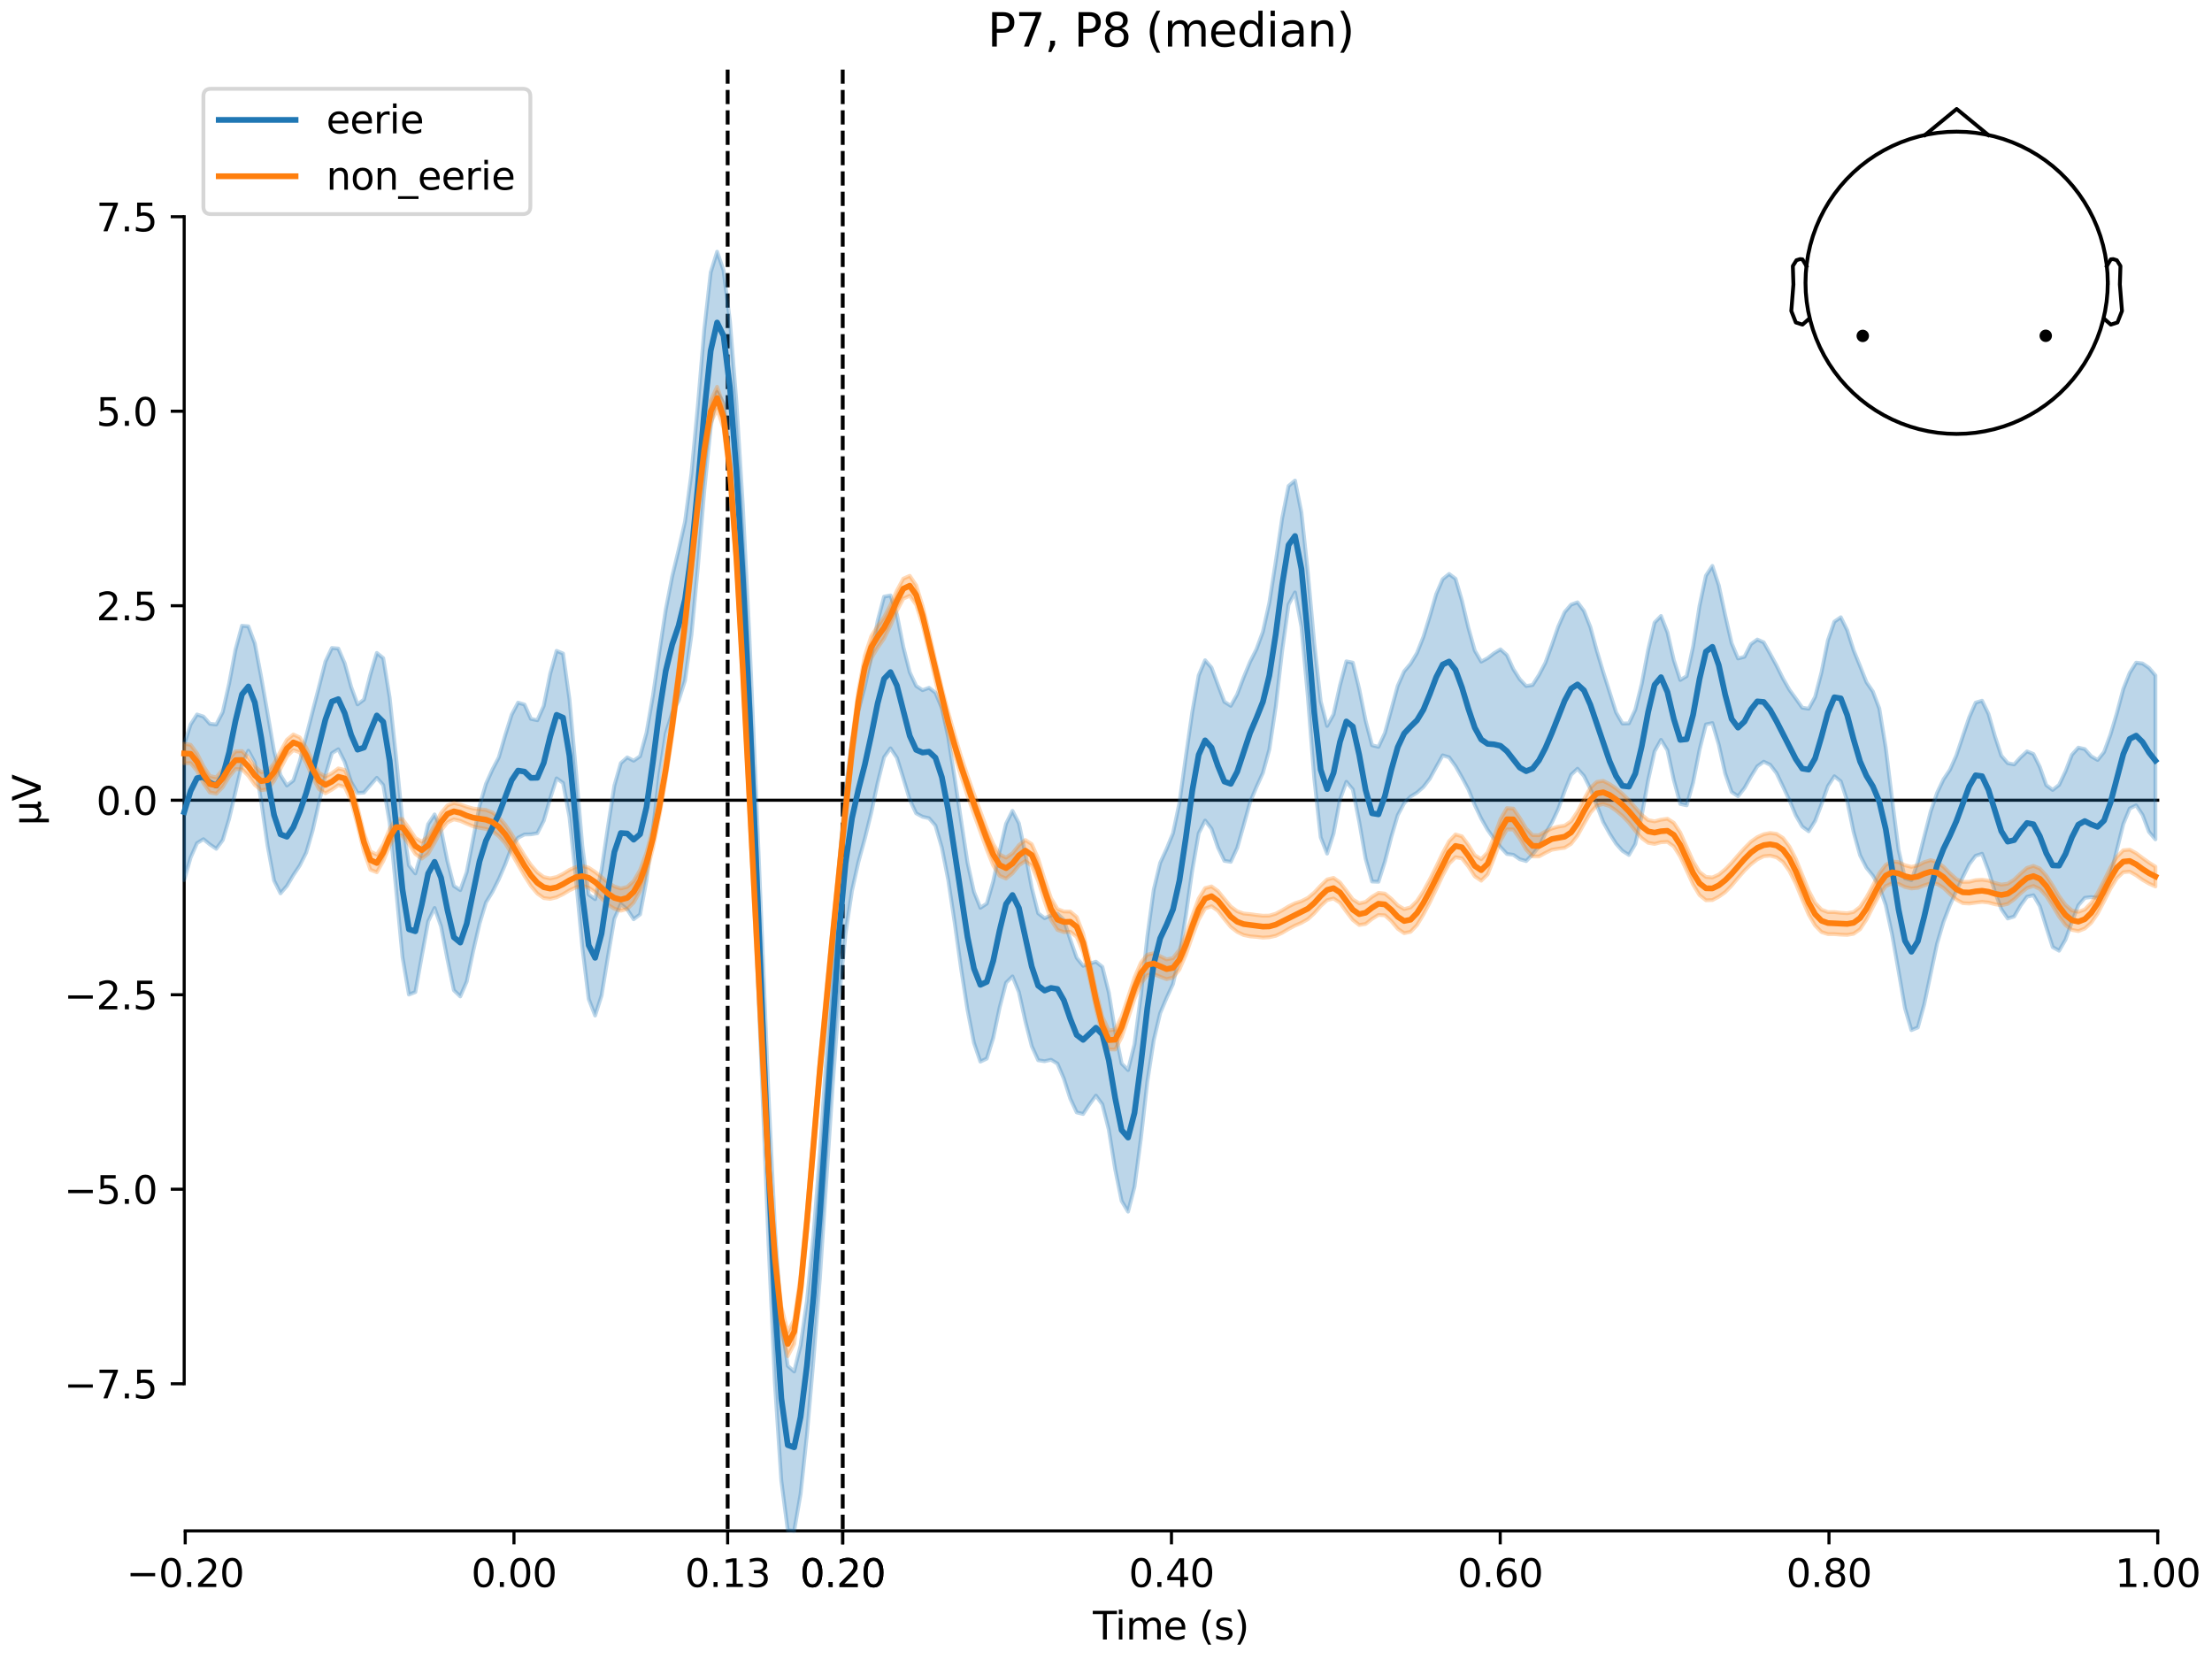 <?xml version="1.0" encoding="utf-8" standalone="no"?>
<!DOCTYPE svg PUBLIC "-//W3C//DTD SVG 1.1//EN"
  "http://www.w3.org/Graphics/SVG/1.1/DTD/svg11.dtd">
<svg xmlns:xlink="http://www.w3.org/1999/xlink" width="576pt" height="432pt" viewBox="0 0 576 432" xmlns="http://www.w3.org/2000/svg" version="1.1">
 <defs>
  <style type="text/css">*{stroke-linejoin: round; stroke-linecap: butt}</style>
 </defs>
 <g id="figure_1">
  <g id="patch_1">
   <path d="M 0 432 
L 576 432 
L 576 0 
L 0 0 
z
" style="fill: #ffffff"/>
  </g>
  <g id="axes_1">
   <g id="patch_2">
    <path d="M 47.961 398.644 
L 561.867 398.644 
L 561.867 18.118 
L 47.961 18.118 
L 47.961 398.644 
z
" style="fill: none; opacity: 0"/>
   </g>
   <g id="patch_3">
    <path d="M 47.961 360.329 
L 47.961 56.433 
" style="fill: none; stroke: #000000; stroke-width: 0.8; stroke-linejoin: miter; stroke-linecap: square"/>
   </g>
   <g id="LineCollection_1">
    <path d="M 189.479 18.118 
L 189.479 398.644 
" clip-path="url(#p871f6deb56)" style="fill: none; stroke-dasharray: 3.7,1.6; stroke-dashoffset: 0; stroke: #000000"/>
    <path d="M 219.441 18.118 
L 219.441 398.644 
" clip-path="url(#p871f6deb56)" style="fill: none; stroke-dasharray: 3.7,1.6; stroke-dashoffset: 0; stroke: #000000"/>
   </g>
   <g id="matplotlib.axis_1">
    <g id="xtick_1">
     <g id="line2d_1">
      <defs>
       <path id="m857fa746ee" d="M 0 0 
L 0 3.5 
" style="stroke: #000000; stroke-width: 0.8"/>
      </defs>
      <g>
       <use xlink:href="#m857fa746ee" x="48.229" y="398.644" style="stroke: #000000; stroke-width: 0.8"/>
      </g>
     </g>
     <g id="text_1">
      <!-- −0.20 -->
      <g transform="translate(32.906 413.242) scale(0.1 -0.1)">
       <defs>
        <path id="DejaVuSans-2212" d="M 678 2272 
L 4684 2272 
L 4684 1741 
L 678 1741 
L 678 2272 
z
" transform="scale(0.016)"/>
        <path id="DejaVuSans-30" d="M 2034 4250 
Q 1547 4250 1301 3770 
Q 1056 3291 1056 2328 
Q 1056 1369 1301 889 
Q 1547 409 2034 409 
Q 2525 409 2770 889 
Q 3016 1369 3016 2328 
Q 3016 3291 2770 3770 
Q 2525 4250 2034 4250 
z
M 2034 4750 
Q 2819 4750 3233 4129 
Q 3647 3509 3647 2328 
Q 3647 1150 3233 529 
Q 2819 -91 2034 -91 
Q 1250 -91 836 529 
Q 422 1150 422 2328 
Q 422 3509 836 4129 
Q 1250 4750 2034 4750 
z
" transform="scale(0.016)"/>
        <path id="DejaVuSans-2e" d="M 684 794 
L 1344 794 
L 1344 0 
L 684 0 
L 684 794 
z
" transform="scale(0.016)"/>
        <path id="DejaVuSans-32" d="M 1228 531 
L 3431 531 
L 3431 0 
L 469 0 
L 469 531 
Q 828 903 1448 1529 
Q 2069 2156 2228 2338 
Q 2531 2678 2651 2914 
Q 2772 3150 2772 3378 
Q 2772 3750 2511 3984 
Q 2250 4219 1831 4219 
Q 1534 4219 1204 4116 
Q 875 4013 500 3803 
L 500 4441 
Q 881 4594 1212 4672 
Q 1544 4750 1819 4750 
Q 2544 4750 2975 4387 
Q 3406 4025 3406 3419 
Q 3406 3131 3298 2873 
Q 3191 2616 2906 2266 
Q 2828 2175 2409 1742 
Q 1991 1309 1228 531 
z
" transform="scale(0.016)"/>
       </defs>
       <use xlink:href="#DejaVuSans-2212"/>
       <use xlink:href="#DejaVuSans-30" transform="translate(83.789 0)"/>
       <use xlink:href="#DejaVuSans-2e" transform="translate(147.412 0)"/>
       <use xlink:href="#DejaVuSans-32" transform="translate(179.199 0)"/>
       <use xlink:href="#DejaVuSans-30" transform="translate(242.822 0)"/>
      </g>
     </g>
    </g>
    <g id="xtick_2">
     <g id="line2d_2">
      <g>
       <use xlink:href="#m857fa746ee" x="133.835" y="398.644" style="stroke: #000000; stroke-width: 0.8"/>
      </g>
     </g>
     <g id="text_2">
      <!-- 0.00 -->
      <g transform="translate(122.702 413.242) scale(0.1 -0.1)">
       <use xlink:href="#DejaVuSans-30"/>
       <use xlink:href="#DejaVuSans-2e" transform="translate(63.623 0)"/>
       <use xlink:href="#DejaVuSans-30" transform="translate(95.41 0)"/>
       <use xlink:href="#DejaVuSans-30" transform="translate(159.033 0)"/>
      </g>
     </g>
    </g>
    <g id="xtick_3">
     <g id="line2d_3">
      <g>
       <use xlink:href="#m857fa746ee" x="189.479" y="398.644" style="stroke: #000000; stroke-width: 0.8"/>
      </g>
     </g>
     <g id="text_3">
      <!-- 0.13 -->
      <g transform="translate(178.346 413.242) scale(0.1 -0.1)">
       <defs>
        <path id="DejaVuSans-31" d="M 794 531 
L 1825 531 
L 1825 4091 
L 703 3866 
L 703 4441 
L 1819 4666 
L 2450 4666 
L 2450 531 
L 3481 531 
L 3481 0 
L 794 0 
L 794 531 
z
" transform="scale(0.016)"/>
        <path id="DejaVuSans-33" d="M 2597 2516 
Q 3050 2419 3304 2112 
Q 3559 1806 3559 1356 
Q 3559 666 3084 287 
Q 2609 -91 1734 -91 
Q 1441 -91 1130 -33 
Q 819 25 488 141 
L 488 750 
Q 750 597 1062 519 
Q 1375 441 1716 441 
Q 2309 441 2620 675 
Q 2931 909 2931 1356 
Q 2931 1769 2642 2001 
Q 2353 2234 1838 2234 
L 1294 2234 
L 1294 2753 
L 1863 2753 
Q 2328 2753 2575 2939 
Q 2822 3125 2822 3475 
Q 2822 3834 2567 4026 
Q 2313 4219 1838 4219 
Q 1578 4219 1281 4162 
Q 984 4106 628 3988 
L 628 4550 
Q 988 4650 1302 4700 
Q 1616 4750 1894 4750 
Q 2613 4750 3031 4423 
Q 3450 4097 3450 3541 
Q 3450 3153 3228 2886 
Q 3006 2619 2597 2516 
z
" transform="scale(0.016)"/>
       </defs>
       <use xlink:href="#DejaVuSans-30"/>
       <use xlink:href="#DejaVuSans-2e" transform="translate(63.623 0)"/>
       <use xlink:href="#DejaVuSans-31" transform="translate(95.41 0)"/>
       <use xlink:href="#DejaVuSans-33" transform="translate(159.033 0)"/>
      </g>
     </g>
    </g>
    <g id="xtick_4">
     <g id="line2d_4">
      <g>
       <use xlink:href="#m857fa746ee" x="219.441" y="398.644" style="stroke: #000000; stroke-width: 0.8"/>
      </g>
     </g>
     <g id="text_4">
      <!-- 0.20 -->
      <g transform="translate(208.309 413.242) scale(0.1 -0.1)">
       <use xlink:href="#DejaVuSans-30"/>
       <use xlink:href="#DejaVuSans-2e" transform="translate(63.623 0)"/>
       <use xlink:href="#DejaVuSans-32" transform="translate(95.41 0)"/>
       <use xlink:href="#DejaVuSans-30" transform="translate(159.033 0)"/>
      </g>
     </g>
    </g>
    <g id="xtick_5">
     <g id="line2d_5">
      <g>
       <use xlink:href="#m857fa746ee" x="219.441" y="398.644" style="stroke: #000000; stroke-width: 0.8"/>
      </g>
     </g>
     <g id="text_5">
      <!-- 0.20 -->
      <g transform="translate(208.309 413.242) scale(0.1 -0.1)">
       <use xlink:href="#DejaVuSans-30"/>
       <use xlink:href="#DejaVuSans-2e" transform="translate(63.623 0)"/>
       <use xlink:href="#DejaVuSans-32" transform="translate(95.41 0)"/>
       <use xlink:href="#DejaVuSans-30" transform="translate(159.033 0)"/>
      </g>
     </g>
    </g>
    <g id="xtick_6">
     <g id="line2d_6">
      <g>
       <use xlink:href="#m857fa746ee" x="305.048" y="398.644" style="stroke: #000000; stroke-width: 0.8"/>
      </g>
     </g>
     <g id="text_6">
      <!-- 0.40 -->
      <g transform="translate(293.915 413.242) scale(0.1 -0.1)">
       <defs>
        <path id="DejaVuSans-34" d="M 2419 4116 
L 825 1625 
L 2419 1625 
L 2419 4116 
z
M 2253 4666 
L 3047 4666 
L 3047 1625 
L 3713 1625 
L 3713 1100 
L 3047 1100 
L 3047 0 
L 2419 0 
L 2419 1100 
L 313 1100 
L 313 1709 
L 2253 4666 
z
" transform="scale(0.016)"/>
       </defs>
       <use xlink:href="#DejaVuSans-30"/>
       <use xlink:href="#DejaVuSans-2e" transform="translate(63.623 0)"/>
       <use xlink:href="#DejaVuSans-34" transform="translate(95.41 0)"/>
       <use xlink:href="#DejaVuSans-30" transform="translate(159.033 0)"/>
      </g>
     </g>
    </g>
    <g id="xtick_7">
     <g id="line2d_7">
      <g>
       <use xlink:href="#m857fa746ee" x="390.654" y="398.644" style="stroke: #000000; stroke-width: 0.8"/>
      </g>
     </g>
     <g id="text_7">
      <!-- 0.60 -->
      <g transform="translate(379.521 413.242) scale(0.1 -0.1)">
       <defs>
        <path id="DejaVuSans-36" d="M 2113 2584 
Q 1688 2584 1439 2293 
Q 1191 2003 1191 1497 
Q 1191 994 1439 701 
Q 1688 409 2113 409 
Q 2538 409 2786 701 
Q 3034 994 3034 1497 
Q 3034 2003 2786 2293 
Q 2538 2584 2113 2584 
z
M 3366 4563 
L 3366 3988 
Q 3128 4100 2886 4159 
Q 2644 4219 2406 4219 
Q 1781 4219 1451 3797 
Q 1122 3375 1075 2522 
Q 1259 2794 1537 2939 
Q 1816 3084 2150 3084 
Q 2853 3084 3261 2657 
Q 3669 2231 3669 1497 
Q 3669 778 3244 343 
Q 2819 -91 2113 -91 
Q 1303 -91 875 529 
Q 447 1150 447 2328 
Q 447 3434 972 4092 
Q 1497 4750 2381 4750 
Q 2619 4750 2861 4703 
Q 3103 4656 3366 4563 
z
" transform="scale(0.016)"/>
       </defs>
       <use xlink:href="#DejaVuSans-30"/>
       <use xlink:href="#DejaVuSans-2e" transform="translate(63.623 0)"/>
       <use xlink:href="#DejaVuSans-36" transform="translate(95.41 0)"/>
       <use xlink:href="#DejaVuSans-30" transform="translate(159.033 0)"/>
      </g>
     </g>
    </g>
    <g id="xtick_8">
     <g id="line2d_8">
      <g>
       <use xlink:href="#m857fa746ee" x="476.261" y="398.644" style="stroke: #000000; stroke-width: 0.8"/>
      </g>
     </g>
     <g id="text_8">
      <!-- 0.80 -->
      <g transform="translate(465.128 413.242) scale(0.1 -0.1)">
       <defs>
        <path id="DejaVuSans-38" d="M 2034 2216 
Q 1584 2216 1326 1975 
Q 1069 1734 1069 1313 
Q 1069 891 1326 650 
Q 1584 409 2034 409 
Q 2484 409 2743 651 
Q 3003 894 3003 1313 
Q 3003 1734 2745 1975 
Q 2488 2216 2034 2216 
z
M 1403 2484 
Q 997 2584 770 2862 
Q 544 3141 544 3541 
Q 544 4100 942 4425 
Q 1341 4750 2034 4750 
Q 2731 4750 3128 4425 
Q 3525 4100 3525 3541 
Q 3525 3141 3298 2862 
Q 3072 2584 2669 2484 
Q 3125 2378 3379 2068 
Q 3634 1759 3634 1313 
Q 3634 634 3220 271 
Q 2806 -91 2034 -91 
Q 1263 -91 848 271 
Q 434 634 434 1313 
Q 434 1759 690 2068 
Q 947 2378 1403 2484 
z
M 1172 3481 
Q 1172 3119 1398 2916 
Q 1625 2713 2034 2713 
Q 2441 2713 2670 2916 
Q 2900 3119 2900 3481 
Q 2900 3844 2670 4047 
Q 2441 4250 2034 4250 
Q 1625 4250 1398 4047 
Q 1172 3844 1172 3481 
z
" transform="scale(0.016)"/>
       </defs>
       <use xlink:href="#DejaVuSans-30"/>
       <use xlink:href="#DejaVuSans-2e" transform="translate(63.623 0)"/>
       <use xlink:href="#DejaVuSans-38" transform="translate(95.41 0)"/>
       <use xlink:href="#DejaVuSans-30" transform="translate(159.033 0)"/>
      </g>
     </g>
    </g>
    <g id="xtick_9">
     <g id="line2d_9">
      <g>
       <use xlink:href="#m857fa746ee" x="561.867" y="398.644" style="stroke: #000000; stroke-width: 0.8"/>
      </g>
     </g>
     <g id="text_9">
      <!-- 1.00 -->
      <g transform="translate(550.734 413.242) scale(0.1 -0.1)">
       <use xlink:href="#DejaVuSans-31"/>
       <use xlink:href="#DejaVuSans-2e" transform="translate(63.623 0)"/>
       <use xlink:href="#DejaVuSans-30" transform="translate(95.41 0)"/>
       <use xlink:href="#DejaVuSans-30" transform="translate(159.033 0)"/>
      </g>
     </g>
    </g>
    <g id="text_10">
     <!-- Time (s) -->
     <g transform="translate(284.585 426.92) scale(0.1 -0.1)">
      <defs>
       <path id="DejaVuSans-54" d="M -19 4666 
L 3928 4666 
L 3928 4134 
L 2272 4134 
L 2272 0 
L 1638 0 
L 1638 4134 
L -19 4134 
L -19 4666 
z
" transform="scale(0.016)"/>
       <path id="DejaVuSans-69" d="M 603 3500 
L 1178 3500 
L 1178 0 
L 603 0 
L 603 3500 
z
M 603 4863 
L 1178 4863 
L 1178 4134 
L 603 4134 
L 603 4863 
z
" transform="scale(0.016)"/>
       <path id="DejaVuSans-6d" d="M 3328 2828 
Q 3544 3216 3844 3400 
Q 4144 3584 4550 3584 
Q 5097 3584 5394 3201 
Q 5691 2819 5691 2113 
L 5691 0 
L 5113 0 
L 5113 2094 
Q 5113 2597 4934 2840 
Q 4756 3084 4391 3084 
Q 3944 3084 3684 2787 
Q 3425 2491 3425 1978 
L 3425 0 
L 2847 0 
L 2847 2094 
Q 2847 2600 2669 2842 
Q 2491 3084 2119 3084 
Q 1678 3084 1418 2786 
Q 1159 2488 1159 1978 
L 1159 0 
L 581 0 
L 581 3500 
L 1159 3500 
L 1159 2956 
Q 1356 3278 1631 3431 
Q 1906 3584 2284 3584 
Q 2666 3584 2933 3390 
Q 3200 3197 3328 2828 
z
" transform="scale(0.016)"/>
       <path id="DejaVuSans-65" d="M 3597 1894 
L 3597 1613 
L 953 1613 
Q 991 1019 1311 708 
Q 1631 397 2203 397 
Q 2534 397 2845 478 
Q 3156 559 3463 722 
L 3463 178 
Q 3153 47 2828 -22 
Q 2503 -91 2169 -91 
Q 1331 -91 842 396 
Q 353 884 353 1716 
Q 353 2575 817 3079 
Q 1281 3584 2069 3584 
Q 2775 3584 3186 3129 
Q 3597 2675 3597 1894 
z
M 3022 2063 
Q 3016 2534 2758 2815 
Q 2500 3097 2075 3097 
Q 1594 3097 1305 2825 
Q 1016 2553 972 2059 
L 3022 2063 
z
" transform="scale(0.016)"/>
       <path id="DejaVuSans-20" transform="scale(0.016)"/>
       <path id="DejaVuSans-28" d="M 1984 4856 
Q 1566 4138 1362 3434 
Q 1159 2731 1159 2009 
Q 1159 1288 1364 580 
Q 1569 -128 1984 -844 
L 1484 -844 
Q 1016 -109 783 600 
Q 550 1309 550 2009 
Q 550 2706 781 3412 
Q 1013 4119 1484 4856 
L 1984 4856 
z
" transform="scale(0.016)"/>
       <path id="DejaVuSans-73" d="M 2834 3397 
L 2834 2853 
Q 2591 2978 2328 3040 
Q 2066 3103 1784 3103 
Q 1356 3103 1142 2972 
Q 928 2841 928 2578 
Q 928 2378 1081 2264 
Q 1234 2150 1697 2047 
L 1894 2003 
Q 2506 1872 2764 1633 
Q 3022 1394 3022 966 
Q 3022 478 2636 193 
Q 2250 -91 1575 -91 
Q 1294 -91 989 -36 
Q 684 19 347 128 
L 347 722 
Q 666 556 975 473 
Q 1284 391 1588 391 
Q 1994 391 2212 530 
Q 2431 669 2431 922 
Q 2431 1156 2273 1281 
Q 2116 1406 1581 1522 
L 1381 1569 
Q 847 1681 609 1914 
Q 372 2147 372 2553 
Q 372 3047 722 3315 
Q 1072 3584 1716 3584 
Q 2034 3584 2315 3537 
Q 2597 3491 2834 3397 
z
" transform="scale(0.016)"/>
       <path id="DejaVuSans-29" d="M 513 4856 
L 1013 4856 
Q 1481 4119 1714 3412 
Q 1947 2706 1947 2009 
Q 1947 1309 1714 600 
Q 1481 -109 1013 -844 
L 513 -844 
Q 928 -128 1133 580 
Q 1338 1288 1338 2009 
Q 1338 2731 1133 3434 
Q 928 4138 513 4856 
z
" transform="scale(0.016)"/>
      </defs>
      <use xlink:href="#DejaVuSans-54"/>
      <use xlink:href="#DejaVuSans-69" transform="translate(57.959 0)"/>
      <use xlink:href="#DejaVuSans-6d" transform="translate(85.742 0)"/>
      <use xlink:href="#DejaVuSans-65" transform="translate(183.154 0)"/>
      <use xlink:href="#DejaVuSans-20" transform="translate(244.678 0)"/>
      <use xlink:href="#DejaVuSans-28" transform="translate(276.465 0)"/>
      <use xlink:href="#DejaVuSans-73" transform="translate(315.479 0)"/>
      <use xlink:href="#DejaVuSans-29" transform="translate(367.578 0)"/>
     </g>
    </g>
   </g>
   <g id="matplotlib.axis_2">
    <g id="ytick_1">
     <g id="line2d_10">
      <defs>
       <path id="m8a59cf5591" d="M 0 0 
L -3.5 0 
" style="stroke: #000000; stroke-width: 0.8"/>
      </defs>
      <g>
       <use xlink:href="#m8a59cf5591" x="47.961" y="360.329" style="stroke: #000000; stroke-width: 0.8"/>
      </g>
     </g>
     <g id="text_11">
      <!-- −7.5 -->
      <g transform="translate(16.678 364.128) scale(0.1 -0.1)">
       <defs>
        <path id="DejaVuSans-37" d="M 525 4666 
L 3525 4666 
L 3525 4397 
L 1831 0 
L 1172 0 
L 2766 4134 
L 525 4134 
L 525 4666 
z
" transform="scale(0.016)"/>
        <path id="DejaVuSans-35" d="M 691 4666 
L 3169 4666 
L 3169 4134 
L 1269 4134 
L 1269 2991 
Q 1406 3038 1543 3061 
Q 1681 3084 1819 3084 
Q 2600 3084 3056 2656 
Q 3513 2228 3513 1497 
Q 3513 744 3044 326 
Q 2575 -91 1722 -91 
Q 1428 -91 1123 -41 
Q 819 9 494 109 
L 494 744 
Q 775 591 1075 516 
Q 1375 441 1709 441 
Q 2250 441 2565 725 
Q 2881 1009 2881 1497 
Q 2881 1984 2565 2268 
Q 2250 2553 1709 2553 
Q 1456 2553 1204 2497 
Q 953 2441 691 2322 
L 691 4666 
z
" transform="scale(0.016)"/>
       </defs>
       <use xlink:href="#DejaVuSans-2212"/>
       <use xlink:href="#DejaVuSans-37" transform="translate(83.789 0)"/>
       <use xlink:href="#DejaVuSans-2e" transform="translate(147.412 0)"/>
       <use xlink:href="#DejaVuSans-35" transform="translate(179.199 0)"/>
      </g>
     </g>
    </g>
    <g id="ytick_2">
     <g id="line2d_11">
      <g>
       <use xlink:href="#m8a59cf5591" x="47.961" y="309.68" style="stroke: #000000; stroke-width: 0.8"/>
      </g>
     </g>
     <g id="text_12">
      <!-- −5.0 -->
      <g transform="translate(16.678 313.479) scale(0.1 -0.1)">
       <use xlink:href="#DejaVuSans-2212"/>
       <use xlink:href="#DejaVuSans-35" transform="translate(83.789 0)"/>
       <use xlink:href="#DejaVuSans-2e" transform="translate(147.412 0)"/>
       <use xlink:href="#DejaVuSans-30" transform="translate(179.199 0)"/>
      </g>
     </g>
    </g>
    <g id="ytick_3">
     <g id="line2d_12">
      <g>
       <use xlink:href="#m8a59cf5591" x="47.961" y="259.03" style="stroke: #000000; stroke-width: 0.8"/>
      </g>
     </g>
     <g id="text_13">
      <!-- −2.5 -->
      <g transform="translate(16.678 262.829) scale(0.1 -0.1)">
       <use xlink:href="#DejaVuSans-2212"/>
       <use xlink:href="#DejaVuSans-32" transform="translate(83.789 0)"/>
       <use xlink:href="#DejaVuSans-2e" transform="translate(147.412 0)"/>
       <use xlink:href="#DejaVuSans-35" transform="translate(179.199 0)"/>
      </g>
     </g>
    </g>
    <g id="ytick_4">
     <g id="line2d_13">
      <g>
       <use xlink:href="#m8a59cf5591" x="47.961" y="208.381" style="stroke: #000000; stroke-width: 0.8"/>
      </g>
     </g>
     <g id="text_14">
      <!-- 0.0 -->
      <g transform="translate(25.058 212.18) scale(0.1 -0.1)">
       <use xlink:href="#DejaVuSans-30"/>
       <use xlink:href="#DejaVuSans-2e" transform="translate(63.623 0)"/>
       <use xlink:href="#DejaVuSans-30" transform="translate(95.41 0)"/>
      </g>
     </g>
    </g>
    <g id="ytick_5">
     <g id="line2d_14">
      <g>
       <use xlink:href="#m8a59cf5591" x="47.961" y="157.732" style="stroke: #000000; stroke-width: 0.8"/>
      </g>
     </g>
     <g id="text_15">
      <!-- 2.5 -->
      <g transform="translate(25.058 161.531) scale(0.1 -0.1)">
       <use xlink:href="#DejaVuSans-32"/>
       <use xlink:href="#DejaVuSans-2e" transform="translate(63.623 0)"/>
       <use xlink:href="#DejaVuSans-35" transform="translate(95.41 0)"/>
      </g>
     </g>
    </g>
    <g id="ytick_6">
     <g id="line2d_15">
      <g>
       <use xlink:href="#m8a59cf5591" x="47.961" y="107.082" style="stroke: #000000; stroke-width: 0.8"/>
      </g>
     </g>
     <g id="text_16">
      <!-- 5.0 -->
      <g transform="translate(25.058 110.882) scale(0.1 -0.1)">
       <use xlink:href="#DejaVuSans-35"/>
       <use xlink:href="#DejaVuSans-2e" transform="translate(63.623 0)"/>
       <use xlink:href="#DejaVuSans-30" transform="translate(95.41 0)"/>
      </g>
     </g>
    </g>
    <g id="ytick_7">
     <g id="line2d_16">
      <g>
       <use xlink:href="#m8a59cf5591" x="47.961" y="56.433" style="stroke: #000000; stroke-width: 0.8"/>
      </g>
     </g>
     <g id="text_17">
      <!-- 7.5 -->
      <g transform="translate(25.058 60.232) scale(0.1 -0.1)">
       <use xlink:href="#DejaVuSans-37"/>
       <use xlink:href="#DejaVuSans-2e" transform="translate(63.623 0)"/>
       <use xlink:href="#DejaVuSans-35" transform="translate(95.41 0)"/>
      </g>
     </g>
    </g>
    <g id="text_18">
     <!-- µV -->
     <g transform="translate(10.599 214.982) rotate(-90) scale(0.1 -0.1)">
      <defs>
       <path id="DejaVuSans-b5" d="M 544 -1331 
L 544 3500 
L 1119 3500 
L 1119 1325 
Q 1119 872 1334 640 
Q 1550 409 1972 409 
Q 2434 409 2667 671 
Q 2900 934 2900 1459 
L 2900 3500 
L 3475 3500 
L 3475 806 
Q 3475 619 3529 530 
Q 3584 441 3700 441 
Q 3728 441 3778 458 
Q 3828 475 3916 513 
L 3916 50 
Q 3788 -22 3673 -56 
Q 3559 -91 3450 -91 
Q 3234 -91 3106 31 
Q 2978 153 2931 403 
Q 2775 156 2548 32 
Q 2322 -91 2016 -91 
Q 1697 -91 1473 31 
Q 1250 153 1119 397 
L 1119 -1331 
L 544 -1331 
z
" transform="scale(0.016)"/>
       <path id="DejaVuSans-56" d="M 1831 0 
L 50 4666 
L 709 4666 
L 2188 738 
L 3669 4666 
L 4325 4666 
L 2547 0 
L 1831 0 
z
" transform="scale(0.016)"/>
      </defs>
      <use xlink:href="#DejaVuSans-b5"/>
      <use xlink:href="#DejaVuSans-56" transform="translate(63.623 0)"/>
     </g>
    </g>
   </g>
   <g id="patch_4">
    <path d="M 48.229 398.644 
L 561.867 398.644 
" style="fill: none; stroke: #000000; stroke-width: 0.8; stroke-linejoin: miter; stroke-linecap: square"/>
   </g>
   <g id="patch_5">
    <path d="M 47.961 208.381 
L 561.867 208.381 
" style="fill: none; stroke: #000000; stroke-width: 0.8; stroke-linejoin: miter; stroke-linecap: square"/>
   </g>
   <g id="text_19">
    <!-- P7, P8 (median) -->
    <g transform="translate(257.149 12.118) scale(0.12 -0.12)">
     <defs>
      <path id="DejaVuSans-50" d="M 1259 4147 
L 1259 2394 
L 2053 2394 
Q 2494 2394 2734 2622 
Q 2975 2850 2975 3272 
Q 2975 3691 2734 3919 
Q 2494 4147 2053 4147 
L 1259 4147 
z
M 628 4666 
L 2053 4666 
Q 2838 4666 3239 4311 
Q 3641 3956 3641 3272 
Q 3641 2581 3239 2228 
Q 2838 1875 2053 1875 
L 1259 1875 
L 1259 0 
L 628 0 
L 628 4666 
z
" transform="scale(0.016)"/>
      <path id="DejaVuSans-2c" d="M 750 794 
L 1409 794 
L 1409 256 
L 897 -744 
L 494 -744 
L 750 256 
L 750 794 
z
" transform="scale(0.016)"/>
      <path id="DejaVuSans-64" d="M 2906 2969 
L 2906 4863 
L 3481 4863 
L 3481 0 
L 2906 0 
L 2906 525 
Q 2725 213 2448 61 
Q 2172 -91 1784 -91 
Q 1150 -91 751 415 
Q 353 922 353 1747 
Q 353 2572 751 3078 
Q 1150 3584 1784 3584 
Q 2172 3584 2448 3432 
Q 2725 3281 2906 2969 
z
M 947 1747 
Q 947 1113 1208 752 
Q 1469 391 1925 391 
Q 2381 391 2643 752 
Q 2906 1113 2906 1747 
Q 2906 2381 2643 2742 
Q 2381 3103 1925 3103 
Q 1469 3103 1208 2742 
Q 947 2381 947 1747 
z
" transform="scale(0.016)"/>
      <path id="DejaVuSans-61" d="M 2194 1759 
Q 1497 1759 1228 1600 
Q 959 1441 959 1056 
Q 959 750 1161 570 
Q 1363 391 1709 391 
Q 2188 391 2477 730 
Q 2766 1069 2766 1631 
L 2766 1759 
L 2194 1759 
z
M 3341 1997 
L 3341 0 
L 2766 0 
L 2766 531 
Q 2569 213 2275 61 
Q 1981 -91 1556 -91 
Q 1019 -91 701 211 
Q 384 513 384 1019 
Q 384 1609 779 1909 
Q 1175 2209 1959 2209 
L 2766 2209 
L 2766 2266 
Q 2766 2663 2505 2880 
Q 2244 3097 1772 3097 
Q 1472 3097 1187 3025 
Q 903 2953 641 2809 
L 641 3341 
Q 956 3463 1253 3523 
Q 1550 3584 1831 3584 
Q 2591 3584 2966 3190 
Q 3341 2797 3341 1997 
z
" transform="scale(0.016)"/>
      <path id="DejaVuSans-6e" d="M 3513 2113 
L 3513 0 
L 2938 0 
L 2938 2094 
Q 2938 2591 2744 2837 
Q 2550 3084 2163 3084 
Q 1697 3084 1428 2787 
Q 1159 2491 1159 1978 
L 1159 0 
L 581 0 
L 581 3500 
L 1159 3500 
L 1159 2956 
Q 1366 3272 1645 3428 
Q 1925 3584 2291 3584 
Q 2894 3584 3203 3211 
Q 3513 2838 3513 2113 
z
" transform="scale(0.016)"/>
     </defs>
     <use xlink:href="#DejaVuSans-50"/>
     <use xlink:href="#DejaVuSans-37" transform="translate(60.303 0)"/>
     <use xlink:href="#DejaVuSans-2c" transform="translate(123.926 0)"/>
     <use xlink:href="#DejaVuSans-20" transform="translate(155.713 0)"/>
     <use xlink:href="#DejaVuSans-50" transform="translate(187.5 0)"/>
     <use xlink:href="#DejaVuSans-38" transform="translate(247.803 0)"/>
     <use xlink:href="#DejaVuSans-20" transform="translate(311.426 0)"/>
     <use xlink:href="#DejaVuSans-28" transform="translate(343.213 0)"/>
     <use xlink:href="#DejaVuSans-6d" transform="translate(382.227 0)"/>
     <use xlink:href="#DejaVuSans-65" transform="translate(479.639 0)"/>
     <use xlink:href="#DejaVuSans-64" transform="translate(541.162 0)"/>
     <use xlink:href="#DejaVuSans-69" transform="translate(604.639 0)"/>
     <use xlink:href="#DejaVuSans-61" transform="translate(632.422 0)"/>
     <use xlink:href="#DejaVuSans-6e" transform="translate(693.701 0)"/>
     <use xlink:href="#DejaVuSans-29" transform="translate(757.08 0)"/>
    </g>
   </g>
   <g id="legend_1">
    <g id="patch_6">
     <path d="M 54.961 55.753 
L 136.103 55.753 
Q 138.103 55.753 138.103 53.753 
L 138.103 25.118 
Q 138.103 23.118 136.103 23.118 
L 54.961 23.118 
Q 52.961 23.118 52.961 25.118 
L 52.961 53.753 
Q 52.961 55.753 54.961 55.753 
z
" style="fill: #ffffff; opacity: 0.8; stroke: #cccccc; stroke-linejoin: miter"/>
    </g>
    <g id="line2d_17">
     <path d="M 56.961 31.217 
L 66.961 31.217 
L 76.961 31.217 
" style="fill: none; stroke: #1f77b4; stroke-width: 1.5; stroke-linecap: square"/>
    </g>
    <g id="text_20">
     <!-- eerie -->
     <g transform="translate(84.961 34.717) scale(0.1 -0.1)">
      <defs>
       <path id="DejaVuSans-72" d="M 2631 2963 
Q 2534 3019 2420 3045 
Q 2306 3072 2169 3072 
Q 1681 3072 1420 2755 
Q 1159 2438 1159 1844 
L 1159 0 
L 581 0 
L 581 3500 
L 1159 3500 
L 1159 2956 
Q 1341 3275 1631 3429 
Q 1922 3584 2338 3584 
Q 2397 3584 2469 3576 
Q 2541 3569 2628 3553 
L 2631 2963 
z
" transform="scale(0.016)"/>
      </defs>
      <use xlink:href="#DejaVuSans-65"/>
      <use xlink:href="#DejaVuSans-65" transform="translate(61.523 0)"/>
      <use xlink:href="#DejaVuSans-72" transform="translate(123.047 0)"/>
      <use xlink:href="#DejaVuSans-69" transform="translate(164.16 0)"/>
      <use xlink:href="#DejaVuSans-65" transform="translate(191.943 0)"/>
     </g>
    </g>
    <g id="line2d_18">
     <path d="M 56.961 45.895 
L 66.961 45.895 
L 76.961 45.895 
" style="fill: none; stroke: #ff7f0e; stroke-width: 1.5; stroke-linecap: square"/>
    </g>
    <g id="text_21">
     <!-- non_eerie -->
     <g transform="translate(84.961 49.395) scale(0.1 -0.1)">
      <defs>
       <path id="DejaVuSans-6f" d="M 1959 3097 
Q 1497 3097 1228 2736 
Q 959 2375 959 1747 
Q 959 1119 1226 758 
Q 1494 397 1959 397 
Q 2419 397 2687 759 
Q 2956 1122 2956 1747 
Q 2956 2369 2687 2733 
Q 2419 3097 1959 3097 
z
M 1959 3584 
Q 2709 3584 3137 3096 
Q 3566 2609 3566 1747 
Q 3566 888 3137 398 
Q 2709 -91 1959 -91 
Q 1206 -91 779 398 
Q 353 888 353 1747 
Q 353 2609 779 3096 
Q 1206 3584 1959 3584 
z
" transform="scale(0.016)"/>
       <path id="DejaVuSans-5f" d="M 3263 -1063 
L 3263 -1509 
L -63 -1509 
L -63 -1063 
L 3263 -1063 
z
" transform="scale(0.016)"/>
      </defs>
      <use xlink:href="#DejaVuSans-6e"/>
      <use xlink:href="#DejaVuSans-6f" transform="translate(63.379 0)"/>
      <use xlink:href="#DejaVuSans-6e" transform="translate(124.561 0)"/>
      <use xlink:href="#DejaVuSans-5f" transform="translate(187.939 0)"/>
      <use xlink:href="#DejaVuSans-65" transform="translate(237.939 0)"/>
      <use xlink:href="#DejaVuSans-65" transform="translate(299.463 0)"/>
      <use xlink:href="#DejaVuSans-72" transform="translate(360.986 0)"/>
      <use xlink:href="#DejaVuSans-69" transform="translate(402.1 0)"/>
      <use xlink:href="#DejaVuSans-65" transform="translate(429.883 0)"/>
     </g>
    </g>
   </g>
   <g id="FillBetweenPolyCollection_1">
    <defs>
     <path id="m2cb22da00d" d="M 47.961 -238.119 
L 47.961 -202.834 
L 49.633 -208.674 
L 51.305 -212.454 
L 52.977 -213.478 
L 54.649 -212.11 
L 56.321 -210.972 
L 57.993 -213.227 
L 59.665 -218.78 
L 61.337 -225.847 
L 63.009 -233.049 
L 64.681 -236.509 
L 66.353 -233.453 
L 68.025 -223.266 
L 69.697 -211.691 
L 71.369 -202.697 
L 73.041 -199.375 
L 74.713 -201.31 
L 76.385 -204.117 
L 78.057 -206.624 
L 79.729 -209.966 
L 81.401 -215.663 
L 83.073 -223.024 
L 84.745 -230.098 
L 86.417 -235.86 
L 88.089 -236.895 
L 89.761 -233.594 
L 91.433 -228.41 
L 93.105 -225.5 
L 94.777 -225.616 
L 96.449 -227.564 
L 98.121 -229.461 
L 99.793 -227.578 
L 101.465 -217.785 
L 103.137 -200.507 
L 104.809 -182.794 
L 106.481 -173.016 
L 108.153 -173.67 
L 109.825 -182.967 
L 111.497 -192.078 
L 113.169 -195.565 
L 114.841 -190.791 
L 116.513 -182.201 
L 118.185 -174.139 
L 119.857 -172.528 
L 121.529 -176.386 
L 123.201 -184.279 
L 124.873 -191.5 
L 126.545 -196.996 
L 128.217 -199.72 
L 129.889 -203.053 
L 131.561 -206.922 
L 133.233 -211.429 
L 134.905 -213.855 
L 136.577 -214.704 
L 138.249 -214.744 
L 139.921 -215.031 
L 141.593 -218.275 
L 143.265 -224.056 
L 144.937 -229.316 
L 146.609 -228.133 
L 148.281 -219.297 
L 149.953 -203.367 
L 151.625 -185.513 
L 153.297 -171.86 
L 154.969 -167.556 
L 156.641 -172.755 
L 158.313 -182.947 
L 159.985 -192.776 
L 161.657 -196.582 
L 163.329 -195.203 
L 165.001 -192.625 
L 166.673 -193.89 
L 168.345 -202.763 
L 170.017 -216.057 
L 171.689 -230.187 
L 173.361 -241.014 
L 175.033 -246.347 
L 176.705 -249.51 
L 178.377 -254.792 
L 180.049 -266.647 
L 181.721 -284.241 
L 183.393 -304.179 
L 185.065 -320.78 
L 186.737 -329.884 
L 188.409 -327.026 
L 190.081 -311.932 
L 191.753 -289.065 
L 193.425 -261.409 
L 195.097 -228.917 
L 196.769 -191.667 
L 198.441 -149.73 
L 200.113 -108.367 
L 201.785 -71.697 
L 203.457 -46.441 
L 205.129 -33.539 
L 206.801 -33.356 
L 208.473 -42.996 
L 210.145 -58.576 
L 211.817 -77.794 
L 213.489 -98.981 
L 215.161 -124.355 
L 216.833 -149.322 
L 218.505 -172.032 
L 220.177 -188.881 
L 221.849 -200.004 
L 223.521 -207.512 
L 225.193 -213.592 
L 226.865 -220.314 
L 228.537 -228.158 
L 230.209 -234.823 
L 231.881 -237.14 
L 233.553 -234.679 
L 235.225 -229.326 
L 236.897 -223.761 
L 238.569 -220.212 
L 240.241 -219.315 
L 241.913 -218.937 
L 243.585 -217.035 
L 245.257 -211.286 
L 246.929 -202.778 
L 248.601 -191.7 
L 250.273 -179.738 
L 251.945 -169.002 
L 253.617 -160.445 
L 255.289 -155.551 
L 256.961 -156.346 
L 258.633 -161.727 
L 260.305 -169.653 
L 261.977 -176.094 
L 263.649 -177.751 
L 265.321 -173.651 
L 266.993 -166.111 
L 268.665 -159.589 
L 270.337 -155.913 
L 272.009 -155.66 
L 273.681 -156.042 
L 275.353 -155.038 
L 277.025 -151.143 
L 278.697 -145.919 
L 280.369 -142.331 
L 282.041 -141.918 
L 283.713 -144.436 
L 285.385 -146.706 
L 287.057 -144.416 
L 288.729 -137.826 
L 290.401 -127.438 
L 292.073 -119.272 
L 293.745 -116.482 
L 295.417 -122.94 
L 297.089 -135.553 
L 298.761 -150.309 
L 300.433 -161.135 
L 302.105 -168.169 
L 303.777 -172.131 
L 305.449 -175.769 
L 307.121 -183.088 
L 308.793 -193.66 
L 310.465 -205.382 
L 312.137 -214.996 
L 313.809 -218.33 
L 315.481 -216.186 
L 317.153 -211.316 
L 318.825 -207.844 
L 320.497 -207.584 
L 322.169 -211.21 
L 323.841 -217.077 
L 325.513 -223.124 
L 327.185 -227.07 
L 328.857 -230.741 
L 330.529 -236.839 
L 332.201 -247.968 
L 333.873 -262.552 
L 335.545 -274.568 
L 337.217 -277.73 
L 338.889 -268.772 
L 340.561 -250.569 
L 342.233 -229.289 
L 343.905 -213.966 
L 345.577 -209.724 
L 347.249 -214.93 
L 348.921 -223.745 
L 350.593 -228.418 
L 352.265 -226.44 
L 353.937 -218.009 
L 355.609 -208.398 
L 357.281 -202.449 
L 358.953 -202.392 
L 360.625 -207.643 
L 362.297 -214.094 
L 363.969 -219.737 
L 365.641 -222.849 
L 367.313 -224.567 
L 368.985 -225.592 
L 370.657 -227.074 
L 372.329 -229.251 
L 374.001 -232.304 
L 375.673 -235.305 
L 377.345 -234.793 
L 379.017 -232.496 
L 380.689 -229.578 
L 382.361 -226.462 
L 384.033 -222.359 
L 385.705 -218.857 
L 387.377 -215.91 
L 389.049 -213.574 
L 390.721 -211.44 
L 392.393 -209.632 
L 394.065 -209.415 
L 395.737 -208.256 
L 397.409 -207.782 
L 399.081 -209.497 
L 400.753 -211.551 
L 402.425 -214.975 
L 404.097 -217.776 
L 405.769 -221.335 
L 407.441 -226.031 
L 409.113 -230.249 
L 410.785 -231.823 
L 412.457 -229.945 
L 414.129 -226.613 
L 415.801 -222.316 
L 417.473 -217.939 
L 419.145 -214.934 
L 420.817 -212.313 
L 422.489 -210.429 
L 424.161 -209.376 
L 425.833 -212.221 
L 427.505 -219.617 
L 429.177 -228.85 
L 430.849 -236.346 
L 432.521 -239.346 
L 434.193 -236.629 
L 435.865 -228.876 
L 437.537 -222.66 
L 439.209 -222.291 
L 440.881 -228.226 
L 442.553 -236.741 
L 444.225 -243.357 
L 445.897 -243.713 
L 447.569 -238.092 
L 449.241 -230.572 
L 450.913 -225.781 
L 452.585 -224.659 
L 454.257 -226.793 
L 455.929 -229.757 
L 457.601 -232.463 
L 459.273 -233.66 
L 460.945 -232.85 
L 462.617 -230.67 
L 464.289 -227.169 
L 465.961 -223.63 
L 467.633 -219.66 
L 469.305 -216.755 
L 470.977 -215.534 
L 472.649 -218.229 
L 474.321 -222.594 
L 475.993 -227.31 
L 477.665 -229.867 
L 479.337 -228.539 
L 481.009 -223.432 
L 482.681 -215.317 
L 484.353 -209.291 
L 486.025 -206.021 
L 487.697 -203.963 
L 489.369 -201.12 
L 491.041 -196.309 
L 492.713 -188.575 
L 494.385 -179.105 
L 496.057 -169.465 
L 497.729 -163.759 
L 499.401 -164.448 
L 501.073 -170.513 
L 502.745 -178.43 
L 504.417 -186.304 
L 506.089 -191.958 
L 507.761 -196.269 
L 509.433 -199.961 
L 511.105 -203.553 
L 512.777 -206.965 
L 514.449 -209.151 
L 516.121 -209.684 
L 517.793 -205.268 
L 519.465 -199.793 
L 521.137 -195.261 
L 522.809 -192.821 
L 524.481 -193.346 
L 526.153 -196.206 
L 527.825 -198.483 
L 529.497 -198.889 
L 531.169 -196.031 
L 532.841 -190.586 
L 534.513 -185.383 
L 536.185 -184.433 
L 537.857 -187.317 
L 539.529 -191.963 
L 541.201 -196.264 
L 542.873 -198.2 
L 544.545 -198.405 
L 546.217 -198.195 
L 547.889 -199.344 
L 549.561 -203.925 
L 551.233 -210.698 
L 552.905 -217.417 
L 554.577 -221.472 
L 556.249 -222.29 
L 557.921 -219.784 
L 559.593 -215.379 
L 561.265 -213.433 
L 561.265 -256.115 
L 561.265 -256.115 
L 559.593 -258.08 
L 557.921 -259.231 
L 556.249 -259.451 
L 554.577 -256.812 
L 552.905 -252.597 
L 551.233 -246.32 
L 549.561 -240.714 
L 547.889 -236.164 
L 546.217 -234.102 
L 544.545 -235.063 
L 542.873 -236.939 
L 541.201 -237.318 
L 539.529 -235.474 
L 537.857 -231.143 
L 536.185 -227.621 
L 534.513 -226.297 
L 532.841 -227.553 
L 531.169 -232.288 
L 529.497 -235.662 
L 527.825 -236.345 
L 526.153 -234.787 
L 524.481 -232.949 
L 522.809 -233.278 
L 521.137 -235.233 
L 519.465 -240.32 
L 517.793 -246.117 
L 516.121 -249.539 
L 514.449 -249.038 
L 512.777 -245.201 
L 511.105 -240.28 
L 509.433 -235.295 
L 507.761 -231.547 
L 506.089 -229.064 
L 504.417 -225.549 
L 502.745 -220.683 
L 501.073 -214.163 
L 499.401 -207.542 
L 497.729 -202.778 
L 496.057 -203.267 
L 494.385 -210.693 
L 492.713 -223.768 
L 491.041 -237.312 
L 489.369 -247.5 
L 487.697 -251.917 
L 486.025 -254.36 
L 484.353 -258.57 
L 482.681 -262.675 
L 481.009 -267.89 
L 479.337 -271.269 
L 477.665 -270.117 
L 475.993 -265.291 
L 474.321 -256.974 
L 472.649 -250.523 
L 470.977 -247.453 
L 469.305 -247.714 
L 467.633 -250.084 
L 465.961 -252.38 
L 464.289 -255.306 
L 462.617 -258.672 
L 460.945 -261.752 
L 459.273 -264.732 
L 457.601 -265.472 
L 455.929 -264.258 
L 454.257 -260.983 
L 452.585 -260.53 
L 450.913 -264.522 
L 449.241 -271.787 
L 447.569 -279.57 
L 445.897 -284.637 
L 444.225 -282.119 
L 442.553 -274.254 
L 440.881 -263.62 
L 439.209 -255.94 
L 437.537 -254.933 
L 435.865 -260.078 
L 434.193 -267.345 
L 432.521 -271.608 
L 430.849 -269.881 
L 429.177 -262.772 
L 427.505 -253.922 
L 425.833 -247.207 
L 424.161 -243.641 
L 422.489 -243.599 
L 420.817 -246.504 
L 419.145 -251.762 
L 417.473 -257.019 
L 415.801 -262.573 
L 414.129 -268.71 
L 412.457 -272.934 
L 410.785 -275.161 
L 409.113 -274.563 
L 407.441 -272.613 
L 405.769 -268.866 
L 404.097 -264.032 
L 402.425 -259.445 
L 400.753 -256.25 
L 399.081 -253.626 
L 397.409 -253.362 
L 395.737 -255.138 
L 394.065 -257.771 
L 392.393 -261.425 
L 390.721 -262.914 
L 389.049 -261.903 
L 387.377 -260.621 
L 385.705 -259.71 
L 384.033 -262.589 
L 382.361 -268.524 
L 380.689 -275.582 
L 379.017 -281.295 
L 377.345 -282.545 
L 375.673 -281.187 
L 374.001 -277.331 
L 372.329 -271.553 
L 370.657 -266.175 
L 368.985 -261.97 
L 367.313 -259.168 
L 365.641 -257.189 
L 363.969 -253.41 
L 362.297 -247.255 
L 360.625 -241.126 
L 358.953 -237.526 
L 357.281 -237.938 
L 355.609 -244.323 
L 353.937 -252.6 
L 352.265 -259.452 
L 350.593 -259.789 
L 348.921 -253.51 
L 347.249 -245.979 
L 345.577 -242.968 
L 343.905 -249.41 
L 342.233 -264.484 
L 340.561 -282.905 
L 338.889 -298.545 
L 337.217 -306.865 
L 335.545 -305.459 
L 333.873 -297.044 
L 332.201 -285.733 
L 330.529 -275.04 
L 328.857 -267.5 
L 327.185 -262.958 
L 325.513 -259.642 
L 323.841 -255.609 
L 322.169 -251.206 
L 320.497 -248.201 
L 318.825 -249.258 
L 317.153 -253.664 
L 315.481 -258.147 
L 313.809 -260.079 
L 312.137 -256.144 
L 310.465 -246.579 
L 308.793 -235 
L 307.121 -222.915 
L 305.449 -215.033 
L 303.777 -210.936 
L 302.105 -207.305 
L 300.433 -200.329 
L 298.761 -188.156 
L 297.089 -172.837 
L 295.417 -160.064 
L 293.745 -153.359 
L 292.073 -155.057 
L 290.401 -163.333 
L 288.729 -173.543 
L 287.057 -180.227 
L 285.385 -181.576 
L 283.713 -181.073 
L 282.041 -180.506 
L 280.369 -182.582 
L 278.697 -187.375 
L 277.025 -192.451 
L 275.353 -194.095 
L 273.681 -193.632 
L 272.009 -192.907 
L 270.337 -194.195 
L 268.665 -200.83 
L 266.993 -209.738 
L 265.321 -217.605 
L 263.649 -220.854 
L 261.977 -217.513 
L 260.305 -210.371 
L 258.633 -202.485 
L 256.961 -196.711 
L 255.289 -195.615 
L 253.617 -199.765 
L 251.945 -207.309 
L 250.273 -218.308 
L 248.601 -229.283 
L 246.929 -239.892 
L 245.257 -247.628 
L 243.585 -251.629 
L 241.913 -252.899 
L 240.241 -252.281 
L 238.569 -253.385 
L 236.897 -256.944 
L 235.225 -263.55 
L 233.553 -271.994 
L 231.881 -276.957 
L 230.209 -276.628 
L 228.537 -270.332 
L 226.865 -260.977 
L 225.193 -253.21 
L 223.521 -246.929 
L 221.849 -239.078 
L 220.177 -226.301 
L 218.505 -206.864 
L 216.833 -182.885 
L 215.161 -156.512 
L 213.489 -131.397 
L 211.817 -110.182 
L 210.145 -93.326 
L 208.473 -81.658 
L 206.801 -74.865 
L 205.129 -76.336 
L 203.457 -87.732 
L 201.785 -112.358 
L 200.113 -146.896 
L 198.441 -187.945 
L 196.769 -228.317 
L 195.097 -267.246 
L 193.425 -300.462 
L 191.753 -327.436 
L 190.081 -348.28 
L 188.409 -361.594 
L 186.737 -366.458 
L 185.065 -361.074 
L 183.393 -346.195 
L 181.721 -326.377 
L 180.049 -308.759 
L 178.377 -296.18 
L 176.705 -288.799 
L 175.033 -281.871 
L 173.361 -273.223 
L 171.689 -262.209 
L 170.017 -250.766 
L 168.345 -241.187 
L 166.673 -235.075 
L 165.001 -233.91 
L 163.329 -234.78 
L 161.657 -233.281 
L 159.985 -227.447 
L 158.313 -216.748 
L 156.641 -205.472 
L 154.969 -197.851 
L 153.297 -199.063 
L 151.625 -211.795 
L 149.953 -231.546 
L 148.281 -249.917 
L 146.609 -261.83 
L 144.937 -262.524 
L 143.265 -256.536 
L 141.593 -248.193 
L 139.921 -244.446 
L 138.249 -244.806 
L 136.577 -248.542 
L 134.905 -249.039 
L 133.233 -245.882 
L 131.561 -240.558 
L 129.889 -234.79 
L 128.217 -231.592 
L 126.545 -227.882 
L 124.873 -222.154 
L 123.201 -213.558 
L 121.529 -204.891 
L 119.857 -200.21 
L 118.185 -201.3 
L 116.513 -207.733 
L 114.841 -216.029 
L 113.169 -219.929 
L 111.497 -217.401 
L 109.825 -210.337 
L 108.153 -204.562 
L 106.481 -206.664 
L 104.809 -218.117 
L 103.137 -234.862 
L 101.465 -250.358 
L 99.793 -260.626 
L 98.121 -261.98 
L 96.449 -256.417 
L 94.777 -249.839 
L 93.105 -248.575 
L 91.433 -253.169 
L 89.761 -259.283 
L 88.089 -263.121 
L 86.417 -263.267 
L 84.745 -259.742 
L 83.073 -253.184 
L 81.401 -246.745 
L 79.729 -240.272 
L 78.057 -233.738 
L 76.385 -228.761 
L 74.713 -227.458 
L 73.041 -230.154 
L 71.369 -236.408 
L 69.697 -246.108 
L 68.025 -255.642 
L 66.353 -264.451 
L 64.681 -268.905 
L 63.009 -269.055 
L 61.337 -262.871 
L 59.665 -253.982 
L 57.993 -246.571 
L 56.321 -243.353 
L 54.649 -243.518 
L 52.977 -245.408 
L 51.305 -245.958 
L 49.633 -243.348 
L 47.961 -238.119 
z
" style="stroke: #1f77b4; stroke-opacity: 0.3"/>
    </defs>
    <g>
     <use xlink:href="#m2cb22da00d" x="0" y="432" style="fill: #1f77b4; fill-opacity: 0.3; stroke: #1f77b4; stroke-opacity: 0.3"/>
    </g>
   </g>
   <g id="FillBetweenPolyCollection_2">
    <defs>
     <path id="mad5b71d7af" d="M 47.961 -238.318 
L 47.961 -233.238 
L 49.633 -233.265 
L 51.305 -231.273 
L 52.977 -228.07 
L 54.649 -225.65 
L 56.321 -225.317 
L 57.993 -227.034 
L 59.665 -229.748 
L 61.337 -231.736 
L 63.009 -231.674 
L 64.681 -229.986 
L 66.353 -227.631 
L 68.025 -226.23 
L 69.697 -226.488 
L 71.369 -228.622 
L 73.041 -231.826 
L 74.713 -235.041 
L 76.385 -236.684 
L 78.057 -236.095 
L 79.729 -233.398 
L 81.401 -229.556 
L 83.073 -226.5 
L 84.745 -225.432 
L 86.417 -226.374 
L 88.089 -227.546 
L 89.761 -227.097 
L 91.433 -223.428 
L 93.105 -217.104 
L 94.777 -210.223 
L 96.449 -205.512 
L 98.121 -204.868 
L 99.793 -207.759 
L 101.465 -211.783 
L 103.137 -214.493 
L 104.809 -214.419 
L 106.481 -212.199 
L 108.153 -209.63 
L 109.825 -208.42 
L 111.497 -209.684 
L 113.169 -212.552 
L 114.841 -215.736 
L 116.513 -217.846 
L 118.185 -218.635 
L 119.857 -218.245 
L 121.529 -217.514 
L 123.201 -216.822 
L 124.873 -216.441 
L 126.545 -216.151 
L 128.217 -215.556 
L 129.889 -214.26 
L 131.561 -212.387 
L 133.233 -209.767 
L 134.905 -206.821 
L 136.577 -203.923 
L 138.249 -201.304 
L 139.921 -199.321 
L 141.593 -198.141 
L 143.265 -197.937 
L 144.937 -198.342 
L 146.609 -199.149 
L 148.281 -200.155 
L 149.953 -200.942 
L 151.625 -201.339 
L 153.297 -200.857 
L 154.969 -199.716 
L 156.641 -198.032 
L 158.313 -196.431 
L 159.985 -195.364 
L 161.657 -194.851 
L 163.329 -195.309 
L 165.001 -196.965 
L 166.673 -199.947 
L 168.345 -204.647 
L 170.017 -211.136 
L 171.689 -219.403 
L 173.361 -229.188 
L 175.033 -240.264 
L 176.705 -252.853 
L 178.377 -266.973 
L 180.049 -282.27 
L 181.721 -297.876 
L 183.393 -311.925 
L 185.065 -321.911 
L 186.737 -325.434 
L 188.409 -320.537 
L 190.081 -306.347 
L 191.753 -283.847 
L 193.425 -254.666 
L 195.097 -221.607 
L 196.769 -187.305 
L 198.441 -154.218 
L 200.113 -124.67 
L 201.785 -101.011 
L 203.457 -85.253 
L 205.129 -78.862 
L 206.801 -82.044 
L 208.473 -93.742 
L 210.145 -111.077 
L 211.817 -130.919 
L 213.489 -150.607 
L 215.161 -168.845 
L 216.833 -185.809 
L 218.505 -202.188 
L 220.177 -218.435 
L 221.849 -233.689 
L 223.521 -246.518 
L 225.193 -255.498 
L 226.865 -260.558 
L 228.537 -263.361 
L 230.209 -265.743 
L 231.881 -269.082 
L 233.553 -272.983 
L 235.225 -276.117 
L 236.897 -276.865 
L 238.569 -274.523 
L 240.241 -269.225 
L 241.913 -262.23 
L 243.585 -254.864 
L 245.257 -247.772 
L 246.929 -241.265 
L 248.601 -235.291 
L 250.273 -229.89 
L 251.945 -224.797 
L 253.617 -219.988 
L 255.289 -215.411 
L 256.961 -210.756 
L 258.633 -206.639 
L 260.305 -203.946 
L 261.977 -203.221 
L 263.649 -204.604 
L 265.321 -206.664 
L 266.993 -207.794 
L 268.665 -206.546 
L 270.337 -202.612 
L 272.009 -197.28 
L 273.681 -192.476 
L 275.353 -189.866 
L 277.025 -189.28 
L 278.697 -189.354 
L 280.369 -188.059 
L 282.041 -184.063 
L 283.713 -177.21 
L 285.385 -169.322 
L 287.057 -162.504 
L 288.729 -158.745 
L 290.401 -158.711 
L 292.073 -161.906 
L 293.745 -166.793 
L 295.417 -171.897 
L 297.089 -175.916 
L 298.761 -178.08 
L 300.433 -178.395 
L 302.105 -177.663 
L 303.777 -177.02 
L 305.449 -177.453 
L 307.121 -179.555 
L 308.793 -183.385 
L 310.465 -188.17 
L 312.137 -192.523 
L 313.809 -195.421 
L 315.481 -196.019 
L 317.153 -194.827 
L 318.825 -192.657 
L 320.497 -190.626 
L 322.169 -189.328 
L 323.841 -188.519 
L 325.513 -188.175 
L 327.185 -188.04 
L 328.857 -187.848 
L 330.529 -187.948 
L 332.201 -188.315 
L 333.873 -189.102 
L 335.545 -190.099 
L 337.217 -190.977 
L 338.889 -191.697 
L 340.561 -192.645 
L 342.233 -194.172 
L 343.905 -196.076 
L 345.577 -197.604 
L 347.249 -198.03 
L 348.921 -196.939 
L 350.593 -194.607 
L 352.265 -192.441 
L 353.937 -191.134 
L 355.609 -191.397 
L 357.281 -192.717 
L 358.953 -193.763 
L 360.625 -193.656 
L 362.297 -192.144 
L 363.969 -190.158 
L 365.641 -189.001 
L 367.313 -189.36 
L 368.985 -191.114 
L 370.657 -193.873 
L 372.329 -197.019 
L 374.001 -200.484 
L 375.673 -204.025 
L 377.345 -207.102 
L 379.017 -208.782 
L 380.689 -208.492 
L 382.361 -206.384 
L 384.033 -203.801 
L 385.705 -202.665 
L 387.377 -204.315 
L 389.049 -208.497 
L 390.721 -213.106 
L 392.393 -216.015 
L 394.065 -216.026 
L 395.737 -213.625 
L 397.409 -210.772 
L 399.081 -208.986 
L 400.753 -208.989 
L 402.425 -209.905 
L 404.097 -210.72 
L 405.769 -211 
L 407.441 -211.234 
L 409.113 -212.27 
L 410.785 -214.418 
L 412.457 -217.44 
L 414.129 -220.363 
L 415.801 -222.246 
L 417.473 -222.624 
L 419.145 -222.09 
L 420.817 -220.926 
L 422.489 -219.526 
L 424.161 -217.782 
L 425.833 -215.667 
L 427.505 -213.763 
L 429.177 -212.529 
L 430.849 -212.235 
L 432.521 -212.682 
L 434.193 -212.763 
L 435.865 -211.592 
L 437.537 -208.911 
L 439.209 -205.315 
L 440.881 -201.671 
L 442.553 -198.916 
L 444.225 -197.571 
L 445.897 -197.618 
L 447.569 -198.497 
L 449.241 -199.691 
L 450.913 -201.392 
L 452.585 -203.401 
L 454.257 -205.295 
L 455.929 -206.933 
L 457.601 -208.228 
L 459.273 -209.028 
L 460.945 -209.18 
L 462.617 -208.755 
L 464.289 -207.536 
L 465.961 -205.178 
L 467.633 -201.875 
L 469.305 -197.765 
L 470.977 -193.847 
L 472.649 -190.999 
L 474.321 -189.291 
L 475.993 -188.758 
L 477.665 -188.75 
L 479.337 -188.624 
L 481.009 -188.553 
L 482.681 -188.844 
L 484.353 -190.027 
L 486.025 -192.557 
L 487.697 -195.834 
L 489.369 -198.975 
L 491.041 -201.241 
L 492.713 -202.003 
L 494.385 -201.832 
L 496.057 -201.022 
L 497.729 -200.647 
L 499.401 -200.817 
L 501.073 -201.458 
L 502.745 -202.001 
L 504.417 -201.847 
L 506.089 -200.787 
L 507.761 -199.19 
L 509.433 -197.746 
L 511.105 -196.824 
L 512.777 -196.718 
L 514.449 -196.953 
L 516.121 -197.149 
L 517.793 -196.975 
L 519.465 -196.539 
L 521.137 -196.265 
L 522.809 -196.629 
L 524.481 -197.829 
L 526.153 -199.402 
L 527.825 -200.765 
L 529.497 -201.285 
L 531.169 -200.505 
L 532.841 -198.671 
L 534.513 -196.107 
L 536.185 -193.341 
L 537.857 -191.116 
L 539.529 -189.857 
L 541.201 -189.543 
L 542.873 -190.206 
L 544.545 -191.714 
L 546.217 -194.109 
L 547.889 -197.305 
L 549.561 -200.596 
L 551.233 -203.305 
L 552.905 -204.873 
L 554.577 -205.026 
L 556.249 -204.076 
L 557.921 -202.886 
L 559.593 -201.917 
L 561.265 -201.16 
L 561.265 -206.325 
L 561.265 -206.325 
L 559.593 -207.384 
L 557.921 -208.574 
L 556.249 -209.837 
L 554.577 -210.761 
L 552.905 -210.6 
L 551.233 -208.897 
L 549.561 -206.093 
L 547.889 -202.698 
L 546.217 -199.451 
L 544.545 -196.856 
L 542.873 -195.162 
L 541.201 -194.56 
L 539.529 -194.922 
L 537.857 -196.354 
L 536.185 -198.637 
L 534.513 -201.435 
L 532.841 -203.983 
L 531.169 -205.832 
L 529.497 -206.521 
L 527.825 -206 
L 526.153 -204.529 
L 524.481 -202.945 
L 522.809 -201.886 
L 521.137 -201.651 
L 519.465 -202.07 
L 517.793 -202.694 
L 516.121 -202.925 
L 514.449 -202.803 
L 512.777 -202.397 
L 511.105 -202.356 
L 509.433 -203.09 
L 507.761 -204.59 
L 506.089 -206.299 
L 504.417 -207.54 
L 502.745 -208.016 
L 501.073 -207.493 
L 499.401 -206.655 
L 497.729 -206.264 
L 496.057 -206.685 
L 494.385 -207.501 
L 492.713 -207.699 
L 491.041 -206.798 
L 489.369 -204.6 
L 487.697 -201.422 
L 486.025 -198.314 
L 484.353 -195.838 
L 482.681 -194.529 
L 481.009 -194.197 
L 479.337 -194.306 
L 477.665 -194.502 
L 475.993 -194.495 
L 474.321 -195.128 
L 472.649 -196.896 
L 470.977 -200.094 
L 469.305 -204.198 
L 467.633 -208.315 
L 465.961 -211.555 
L 464.289 -213.786 
L 462.617 -214.871 
L 460.945 -215.093 
L 459.273 -214.769 
L 457.601 -214.011 
L 455.929 -212.835 
L 454.257 -211.138 
L 452.585 -209.283 
L 450.913 -207.343 
L 449.241 -205.635 
L 447.569 -204.26 
L 445.897 -203.509 
L 444.225 -203.658 
L 442.553 -204.947 
L 440.881 -207.735 
L 439.209 -211.45 
L 437.537 -215.203 
L 435.865 -217.738 
L 434.193 -218.8 
L 432.521 -218.556 
L 430.849 -218.122 
L 429.177 -218.446 
L 427.505 -219.839 
L 425.833 -221.712 
L 424.161 -223.63 
L 422.489 -225.296 
L 420.817 -226.679 
L 419.145 -227.823 
L 417.473 -228.672 
L 415.801 -228.397 
L 414.129 -226.838 
L 412.457 -223.876 
L 410.785 -220.658 
L 409.113 -218.148 
L 407.441 -217.019 
L 405.769 -216.747 
L 404.097 -216.265 
L 402.425 -215.48 
L 400.753 -214.503 
L 399.081 -214.537 
L 397.409 -216.256 
L 395.737 -219.032 
L 394.065 -221.45 
L 392.393 -221.558 
L 390.721 -218.686 
L 389.049 -214.115 
L 387.377 -210.033 
L 385.705 -208.271 
L 384.033 -209.299 
L 382.361 -211.973 
L 380.689 -214.22 
L 379.017 -214.721 
L 377.345 -212.951 
L 375.673 -209.854 
L 374.001 -206.345 
L 372.329 -203.013 
L 370.657 -199.945 
L 368.985 -197.384 
L 367.313 -195.716 
L 365.641 -195.277 
L 363.969 -196.246 
L 362.297 -197.957 
L 360.625 -199.314 
L 358.953 -199.498 
L 357.281 -198.491 
L 355.609 -197.156 
L 353.937 -196.769 
L 352.265 -197.793 
L 350.593 -200.042 
L 348.921 -202.224 
L 347.249 -203.409 
L 345.577 -202.991 
L 343.905 -201.375 
L 342.233 -199.585 
L 340.561 -198.188 
L 338.889 -197.343 
L 337.217 -196.794 
L 335.545 -195.972 
L 333.873 -194.955 
L 332.201 -194.067 
L 330.529 -193.586 
L 328.857 -193.554 
L 327.185 -193.738 
L 325.513 -193.971 
L 323.841 -194.123 
L 322.169 -194.705 
L 320.497 -195.936 
L 318.825 -197.927 
L 317.153 -199.976 
L 315.481 -201.181 
L 313.809 -200.736 
L 312.137 -198.025 
L 310.465 -193.535 
L 308.793 -188.61 
L 307.121 -184.679 
L 305.449 -182.512 
L 303.777 -182.182 
L 302.105 -183.016 
L 300.433 -183.78 
L 298.761 -183.411 
L 297.089 -181.329 
L 295.417 -177.44 
L 293.745 -172.304 
L 292.073 -167.298 
L 290.401 -163.907 
L 288.729 -163.678 
L 287.057 -167.245 
L 285.385 -173.944 
L 283.713 -181.979 
L 282.041 -188.942 
L 280.369 -193.218 
L 278.697 -194.635 
L 277.025 -194.65 
L 275.353 -195.31 
L 273.681 -198.106 
L 272.009 -203.016 
L 270.337 -208.396 
L 268.665 -212.197 
L 266.993 -213.262 
L 265.321 -211.914 
L 263.649 -209.805 
L 261.977 -208.691 
L 260.305 -209.48 
L 258.633 -212.266 
L 256.961 -216.224 
L 255.289 -220.721 
L 253.617 -225.258 
L 251.945 -230.01 
L 250.273 -234.995 
L 248.601 -240.591 
L 246.929 -246.518 
L 245.257 -252.912 
L 243.585 -259.923 
L 241.913 -267.338 
L 240.241 -274.228 
L 238.569 -279.572 
L 236.897 -282.052 
L 235.225 -281.327 
L 233.553 -278.206 
L 231.881 -274.468 
L 230.209 -271.296 
L 228.537 -269 
L 226.865 -266.294 
L 225.193 -261.218 
L 223.521 -252.205 
L 221.849 -239.412 
L 220.177 -224.067 
L 218.505 -207.607 
L 216.833 -191.113 
L 215.161 -174.26 
L 213.489 -156.222 
L 211.817 -136.764 
L 210.145 -117.115 
L 208.473 -99.905 
L 206.801 -88.356 
L 205.129 -85.154 
L 203.457 -91.81 
L 201.785 -107.754 
L 200.113 -131.399 
L 198.441 -160.973 
L 196.769 -194.062 
L 195.097 -228.314 
L 193.425 -261.175 
L 191.753 -290.021 
L 190.081 -312.347 
L 188.409 -326.396 
L 186.737 -331.271 
L 185.065 -327.723 
L 183.393 -317.694 
L 181.721 -303.65 
L 180.049 -287.989 
L 178.377 -272.602 
L 176.705 -258.318 
L 175.033 -245.605 
L 173.361 -234.314 
L 171.689 -224.536 
L 170.017 -216.357 
L 168.345 -210.006 
L 166.673 -205.449 
L 165.001 -202.573 
L 163.329 -201.058 
L 161.657 -200.64 
L 159.985 -201.165 
L 158.313 -202.195 
L 156.641 -203.612 
L 154.969 -204.939 
L 153.297 -206.056 
L 151.625 -206.515 
L 149.953 -206.213 
L 148.281 -205.488 
L 146.609 -204.443 
L 144.937 -203.627 
L 143.265 -203.277 
L 141.593 -203.614 
L 139.921 -204.853 
L 138.249 -206.759 
L 136.577 -209.219 
L 134.905 -212.006 
L 133.233 -214.808 
L 131.561 -217.254 
L 129.889 -219.201 
L 128.217 -220.44 
L 126.545 -221.101 
L 124.873 -221.266 
L 123.201 -221.461 
L 121.529 -221.927 
L 119.857 -222.519 
L 118.185 -222.912 
L 116.513 -222.276 
L 114.841 -220.286 
L 113.169 -217.105 
L 111.497 -214.211 
L 109.825 -212.821 
L 108.153 -213.817 
L 106.481 -216.382 
L 104.809 -218.713 
L 103.137 -218.806 
L 101.465 -216.131 
L 99.793 -212.15 
L 98.121 -209.455 
L 96.449 -210.282 
L 94.777 -215.011 
L 93.105 -221.825 
L 91.433 -228.063 
L 89.761 -231.506 
L 88.089 -231.907 
L 86.417 -230.651 
L 84.745 -229.766 
L 83.073 -230.759 
L 81.401 -233.73 
L 79.729 -237.305 
L 78.057 -239.975 
L 76.385 -240.752 
L 74.713 -239.367 
L 73.041 -236.345 
L 71.369 -233.215 
L 69.697 -231.176 
L 68.025 -230.934 
L 66.353 -232.449 
L 64.681 -234.735 
L 63.009 -236.429 
L 61.337 -236.336 
L 59.665 -234.355 
L 57.993 -231.572 
L 56.321 -229.586 
L 54.649 -229.927 
L 52.977 -232.504 
L 51.305 -235.822 
L 49.633 -238.052 
L 47.961 -238.318 
z
" style="stroke: #ff7f0e; stroke-opacity: 0.3"/>
    </defs>
    <g>
     <use xlink:href="#mad5b71d7af" x="0" y="432" style="fill: #ff7f0e; fill-opacity: 0.3; stroke: #ff7f0e; stroke-opacity: 0.3"/>
    </g>
   </g>
   <g id="line2d_19">
    <path d="M 47.961 211.461 
L 49.633 205.981 
L 51.305 202.624 
L 52.977 202.298 
L 54.649 203.812 
L 56.321 204.559 
L 57.993 202.13 
L 59.665 195.897 
L 61.337 187.649 
L 63.009 180.817 
L 64.681 178.75 
L 66.353 182.925 
L 68.025 192.121 
L 69.697 203.107 
L 71.369 212.251 
L 73.041 217.251 
L 74.713 217.882 
L 76.385 215.399 
L 78.057 211.355 
L 79.729 206.522 
L 81.401 200.788 
L 84.745 187.363 
L 86.417 182.682 
L 88.089 182.056 
L 89.761 185.706 
L 91.433 191.341 
L 93.105 195.212 
L 94.777 194.656 
L 96.449 190.309 
L 98.121 186.309 
L 99.793 187.971 
L 101.465 198.133 
L 104.809 231.672 
L 106.481 241.981 
L 108.153 242.492 
L 109.825 235.542 
L 111.497 227.458 
L 113.169 224.422 
L 114.841 228.551 
L 116.513 236.956 
L 118.185 244.061 
L 119.857 245.445 
L 121.529 240.523 
L 124.873 224.287 
L 126.545 218.912 
L 129.889 212.014 
L 133.233 203.166 
L 134.905 200.663 
L 136.577 200.935 
L 138.249 202.561 
L 139.921 202.526 
L 141.593 198.64 
L 143.265 191.795 
L 144.937 186.146 
L 146.609 186.875 
L 148.281 196.797 
L 149.953 214.11 
L 151.625 232.912 
L 153.297 246.148 
L 154.969 249.409 
L 156.641 243.114 
L 158.313 231.911 
L 159.985 221.854 
L 161.657 216.918 
L 163.329 217.038 
L 165.001 218.649 
L 166.673 217.219 
L 168.345 210.178 
L 170.017 198.38 
L 171.689 185.315 
L 173.361 174.684 
L 175.033 167.851 
L 176.705 162.949 
L 178.377 156.087 
L 180.049 144.028 
L 181.721 126.599 
L 183.393 107.189 
L 185.065 91.33 
L 186.737 83.987 
L 188.409 87.427 
L 190.081 101 
L 191.753 122.537 
L 193.425 150.2 
L 195.097 183.272 
L 196.769 221.376 
L 200.113 303.991 
L 201.785 339.318 
L 203.457 364.131 
L 205.129 376.291 
L 206.801 376.882 
L 208.473 368.937 
L 210.145 355.391 
L 211.817 337.732 
L 213.489 316.261 
L 218.505 242.614 
L 220.177 224.765 
L 221.849 213.081 
L 223.521 205.616 
L 225.193 199.141 
L 226.865 191.488 
L 228.537 183.155 
L 230.209 176.765 
L 231.881 175.014 
L 233.553 178.521 
L 236.897 191.618 
L 238.569 195.265 
L 240.241 195.961 
L 241.913 195.746 
L 243.585 197.303 
L 245.257 202.363 
L 246.929 210.962 
L 251.945 244.019 
L 253.617 252.203 
L 255.289 256.44 
L 256.961 255.674 
L 258.633 250.209 
L 260.305 242.242 
L 261.977 235.401 
L 263.649 233.057 
L 265.321 236.43 
L 268.665 251.679 
L 270.337 256.669 
L 272.009 257.941 
L 273.681 257.261 
L 275.353 257.531 
L 277.025 260.468 
L 278.697 265.314 
L 280.369 269.505 
L 282.041 270.779 
L 285.385 267.621 
L 287.057 269.378 
L 288.729 276.134 
L 290.401 285.988 
L 292.073 294.273 
L 293.745 296.217 
L 295.417 289.796 
L 297.089 277.005 
L 298.761 262.552 
L 300.433 251.046 
L 302.105 244.348 
L 303.777 240.808 
L 305.449 236.793 
L 307.121 229.321 
L 308.793 218.141 
L 310.465 205.918 
L 312.137 196.542 
L 313.809 192.788 
L 315.481 194.661 
L 317.153 199.473 
L 318.825 203.515 
L 320.497 204.107 
L 322.169 200.948 
L 325.513 190.857 
L 327.185 186.951 
L 328.857 182.754 
L 330.529 175.905 
L 332.201 165.152 
L 333.873 152.244 
L 335.545 141.911 
L 337.217 139.578 
L 338.889 148.119 
L 340.561 165.58 
L 342.233 185.551 
L 343.905 200.433 
L 345.577 205.475 
L 347.249 201.3 
L 348.921 193.223 
L 350.593 187.861 
L 352.265 189.186 
L 353.937 196.563 
L 355.609 205.731 
L 357.281 211.777 
L 358.953 212.047 
L 360.625 207.291 
L 362.297 200.453 
L 363.969 194.557 
L 365.641 190.997 
L 367.313 189.196 
L 368.985 187.559 
L 370.657 184.79 
L 372.329 180.713 
L 374.001 176.301 
L 375.673 173.051 
L 377.345 172.264 
L 379.017 174.438 
L 380.689 179.008 
L 382.361 184.581 
L 384.033 189.489 
L 385.705 192.552 
L 387.377 193.697 
L 389.049 193.824 
L 390.721 194.206 
L 392.393 195.605 
L 395.737 199.877 
L 397.409 200.811 
L 399.081 200.134 
L 400.753 197.985 
L 402.425 194.78 
L 404.097 190.895 
L 407.441 182.433 
L 409.113 179.31 
L 410.785 178.232 
L 412.457 179.754 
L 414.129 183.529 
L 419.145 198.236 
L 420.817 202.071 
L 422.489 204.638 
L 424.161 204.834 
L 425.833 201.433 
L 427.505 194.313 
L 429.177 185.424 
L 430.849 178.336 
L 432.521 176.338 
L 434.193 180.208 
L 435.865 187.248 
L 437.537 192.666 
L 439.209 192.485 
L 440.881 186.106 
L 442.553 176.813 
L 444.225 169.678 
L 445.897 168.432 
L 447.569 173.235 
L 449.241 180.901 
L 450.913 187.208 
L 452.585 189.471 
L 454.257 187.876 
L 455.929 184.75 
L 457.601 182.643 
L 459.273 182.795 
L 460.945 184.869 
L 462.617 187.848 
L 467.633 197.67 
L 469.305 200.134 
L 470.977 200.399 
L 472.649 197.478 
L 474.321 191.812 
L 475.993 185.547 
L 477.665 181.575 
L 479.337 181.858 
L 481.009 186.239 
L 482.681 192.575 
L 484.353 198.259 
L 486.025 202.036 
L 487.697 204.769 
L 489.369 208.751 
L 491.041 215.88 
L 494.385 236.873 
L 496.057 244.972 
L 497.729 247.83 
L 499.401 245.107 
L 501.073 238.665 
L 502.745 231.351 
L 504.417 225.29 
L 506.089 221.004 
L 507.761 217.599 
L 509.433 213.839 
L 512.777 204.751 
L 514.449 201.883 
L 516.121 202.118 
L 517.793 205.677 
L 521.137 216.43 
L 522.809 219.162 
L 524.481 218.76 
L 526.153 216.357 
L 527.825 214.304 
L 529.497 214.63 
L 531.169 217.751 
L 532.841 222.166 
L 534.513 225.335 
L 536.185 225.405 
L 537.857 222.366 
L 539.529 218.014 
L 541.201 214.727 
L 542.873 213.809 
L 544.545 214.672 
L 546.217 215.308 
L 547.889 213.666 
L 549.561 209.052 
L 552.905 196.343 
L 554.577 192.413 
L 556.249 191.559 
L 557.921 193.227 
L 559.593 195.938 
L 561.265 198.064 
L 561.265 198.064 
" style="fill: none; stroke: #1f77b4; stroke-width: 1.5; stroke-linecap: square"/>
   </g>
   <g id="line2d_20">
    <path d="M 47.961 196.204 
L 49.633 196.293 
L 51.305 198.398 
L 52.977 201.633 
L 54.649 204.159 
L 56.321 204.522 
L 57.993 202.667 
L 59.665 199.894 
L 61.337 197.949 
L 63.009 197.905 
L 64.681 199.604 
L 66.353 201.906 
L 68.025 203.398 
L 69.697 203.143 
L 71.369 201.067 
L 74.713 194.896 
L 76.385 193.329 
L 78.057 193.969 
L 79.729 196.678 
L 81.401 200.331 
L 83.073 203.304 
L 84.745 204.37 
L 86.417 203.536 
L 88.089 202.272 
L 89.761 202.7 
L 91.433 206.233 
L 93.105 212.498 
L 94.777 219.324 
L 96.449 223.963 
L 98.121 224.721 
L 99.793 222.009 
L 101.465 218.037 
L 103.137 215.382 
L 104.809 215.442 
L 106.481 217.708 
L 108.153 220.316 
L 109.825 221.375 
L 111.497 220.118 
L 114.841 214.065 
L 116.513 211.947 
L 118.185 211.277 
L 119.857 211.664 
L 121.529 212.388 
L 123.201 212.924 
L 126.545 213.443 
L 128.217 214.067 
L 129.889 215.313 
L 131.561 217.25 
L 133.233 219.754 
L 136.577 225.435 
L 138.249 227.956 
L 139.921 229.876 
L 141.593 231.026 
L 143.265 231.386 
L 144.937 231.052 
L 146.609 230.23 
L 148.281 229.233 
L 149.953 228.422 
L 151.625 228.139 
L 153.297 228.576 
L 154.969 229.687 
L 158.313 232.697 
L 159.985 233.808 
L 161.657 234.25 
L 163.329 233.809 
L 165.001 232.267 
L 166.673 229.324 
L 168.345 224.703 
L 170.017 218.265 
L 171.689 210.07 
L 173.361 200.295 
L 175.033 189.069 
L 176.705 176.379 
L 178.377 162.202 
L 181.721 131.206 
L 183.393 117.162 
L 185.065 107.138 
L 186.737 103.659 
L 188.409 108.606 
L 190.081 122.668 
L 191.753 145.14 
L 193.425 174.134 
L 200.113 303.913 
L 201.785 327.603 
L 203.457 343.448 
L 205.129 349.95 
L 206.801 346.781 
L 208.473 335.211 
L 210.145 317.923 
L 213.489 278.656 
L 216.833 243.652 
L 220.177 210.798 
L 221.849 195.431 
L 223.521 182.637 
L 225.193 173.677 
L 226.865 168.521 
L 228.537 165.76 
L 230.209 163.438 
L 231.881 160.27 
L 233.553 156.426 
L 235.225 153.293 
L 236.897 152.519 
L 238.569 154.966 
L 240.241 160.283 
L 246.929 188.187 
L 248.601 194.131 
L 250.273 199.622 
L 253.617 209.401 
L 256.961 218.472 
L 258.633 222.493 
L 260.305 225.264 
L 261.977 226.053 
L 263.649 224.859 
L 265.321 222.747 
L 266.993 221.501 
L 268.665 222.654 
L 270.337 226.5 
L 272.009 231.842 
L 273.681 236.675 
L 275.353 239.455 
L 277.025 240.091 
L 278.697 240.021 
L 280.369 241.337 
L 282.041 245.48 
L 283.713 252.362 
L 285.385 260.36 
L 287.057 267.147 
L 288.729 270.833 
L 290.401 270.726 
L 292.073 267.438 
L 295.417 257.317 
L 297.089 253.389 
L 298.761 251.269 
L 300.433 250.893 
L 303.777 252.344 
L 305.449 252.017 
L 307.121 249.904 
L 308.793 246.02 
L 310.465 241.21 
L 312.137 236.795 
L 313.809 233.996 
L 315.481 233.366 
L 317.153 234.578 
L 320.497 238.704 
L 322.169 240.015 
L 323.841 240.63 
L 328.857 241.281 
L 330.529 241.237 
L 332.201 240.775 
L 340.561 236.613 
L 342.233 235.15 
L 343.905 233.299 
L 345.577 231.73 
L 347.249 231.277 
L 348.921 232.374 
L 352.265 236.882 
L 353.937 238.044 
L 355.609 237.675 
L 357.281 236.377 
L 358.953 235.338 
L 360.625 235.499 
L 362.297 236.915 
L 363.969 238.732 
L 365.641 239.821 
L 367.313 239.488 
L 368.985 237.758 
L 370.657 235.117 
L 372.329 232 
L 377.345 222.003 
L 379.017 220.28 
L 380.689 220.634 
L 382.361 222.841 
L 384.033 225.482 
L 385.705 226.59 
L 387.377 224.912 
L 389.049 220.822 
L 390.721 216.22 
L 392.393 213.349 
L 394.065 213.363 
L 395.737 215.688 
L 397.409 218.546 
L 399.081 220.255 
L 400.753 220.292 
L 404.097 218.481 
L 407.441 217.872 
L 409.113 216.766 
L 410.785 214.396 
L 412.457 211.233 
L 414.129 208.337 
L 415.801 206.619 
L 417.473 206.314 
L 419.145 207.016 
L 420.817 208.186 
L 422.489 209.582 
L 424.161 211.266 
L 427.505 215.194 
L 429.177 216.494 
L 430.849 216.811 
L 432.521 216.453 
L 434.193 216.335 
L 435.865 217.406 
L 437.537 220.018 
L 440.881 227.329 
L 442.553 230.014 
L 444.225 231.307 
L 445.897 231.344 
L 447.569 230.537 
L 449.241 229.215 
L 450.913 227.54 
L 454.257 223.696 
L 455.929 222.011 
L 457.601 220.785 
L 459.273 220.072 
L 460.945 219.843 
L 462.617 220.164 
L 464.289 221.294 
L 465.961 223.534 
L 467.633 226.924 
L 470.977 235.012 
L 472.649 238.055 
L 474.321 239.766 
L 475.993 240.355 
L 481.009 240.585 
L 482.681 240.293 
L 484.353 239.05 
L 486.025 236.632 
L 489.369 230.239 
L 491.041 228.001 
L 492.713 227.144 
L 494.385 227.445 
L 496.057 228.167 
L 497.729 228.545 
L 499.401 228.238 
L 501.073 227.499 
L 502.745 226.977 
L 504.417 227.239 
L 506.089 228.403 
L 507.761 230.064 
L 509.433 231.551 
L 511.105 232.351 
L 512.777 232.411 
L 514.449 232.109 
L 516.121 231.954 
L 517.793 232.209 
L 519.465 232.725 
L 521.137 233.044 
L 522.809 232.716 
L 524.481 231.613 
L 526.153 230.049 
L 527.825 228.667 
L 529.497 228.133 
L 531.169 228.828 
L 532.841 230.715 
L 536.185 236.052 
L 537.857 238.274 
L 539.529 239.632 
L 541.201 239.994 
L 542.873 239.352 
L 544.545 237.73 
L 546.217 235.205 
L 549.561 228.684 
L 551.233 225.924 
L 552.905 224.363 
L 554.577 224.201 
L 556.249 225.07 
L 557.921 226.301 
L 559.593 227.368 
L 561.265 228.223 
L 561.265 228.223 
" style="fill: none; stroke: #ff7f0e; stroke-width: 1.5; stroke-linecap: square"/>
   </g>
  </g>
  <g id="axes_2">
   <g id="PathCollection_1">
    <defs>
     <path id="C0_0_ef2a656bdf" d="M 0 1.118 
C 0.297 1.118 0.581 1 0.791 0.791 
C 1 0.581 1.118 0.297 1.118 -0 
C 1.118 -0.297 1 -0.581 0.791 -0.791 
C 0.581 -1 0.297 -1.118 0 -1.118 
C -0.297 -1.118 -0.581 -1 -0.791 -0.791 
C -1 -0.581 -1.118 -0.297 -1.118 0 
C -1.118 0.297 -1 0.581 -0.791 0.791 
C -0.581 1 -0.297 1.118 0 1.118 
z
"/>
    </defs>
    <g clip-path="url(#p5a77d7d9df)">
     <use xlink:href="#C0_0_ef2a656bdf" x="485.058" y="87.466" style="stroke: #000000"/>
    </g>
    <g clip-path="url(#p5a77d7d9df)">
     <use xlink:href="#C0_0_ef2a656bdf" x="532.707" y="87.439" style="stroke: #000000"/>
    </g>
   </g>
   <g id="matplotlib.axis_3"/>
   <g id="matplotlib.axis_4"/>
   <g id="line2d_21">
    <path d="M 548.862 73.636 
L 548.784 71.165 
L 548.552 68.703 
L 548.165 66.261 
L 547.625 63.848 
L 546.936 61.474 
L 546.098 59.148 
L 545.116 56.879 
L 543.994 54.676 
L 542.735 52.548 
L 541.346 50.503 
L 539.83 48.549 
L 538.195 46.695 
L 536.447 44.946 
L 534.592 43.311 
L 532.639 41.796 
L 530.594 40.406 
L 528.466 39.148 
L 526.263 38.025 
L 523.994 37.043 
L 521.667 36.206 
L 519.293 35.516 
L 516.88 34.977 
L 514.438 34.59 
L 511.977 34.357 
L 509.506 34.28 
L 507.035 34.357 
L 504.573 34.59 
L 502.131 34.977 
L 499.718 35.516 
L 497.344 36.206 
L 495.018 37.043 
L 492.749 38.025 
L 490.546 39.148 
L 488.418 40.406 
L 486.373 41.796 
L 484.419 43.311 
L 482.565 44.946 
L 480.816 46.695 
L 479.181 48.549 
L 477.666 50.503 
L 476.276 52.548 
L 475.018 54.676 
L 473.895 56.879 
L 472.913 59.148 
L 472.076 61.474 
L 471.386 63.848 
L 470.847 66.261 
L 470.46 68.703 
L 470.227 71.165 
L 470.15 73.636 
L 470.227 76.107 
L 470.46 78.568 
L 470.847 81.01 
L 471.386 83.423 
L 472.076 85.797 
L 472.913 88.124 
L 473.895 90.393 
L 475.018 92.596 
L 476.276 94.724 
L 477.666 96.769 
L 479.181 98.722 
L 480.816 100.577 
L 482.565 102.325 
L 484.419 103.96 
L 486.373 105.476 
L 488.418 106.865 
L 490.546 108.124 
L 492.749 109.246 
L 495.018 110.228 
L 497.344 111.066 
L 499.718 111.755 
L 502.131 112.295 
L 504.573 112.682 
L 507.035 112.914 
L 509.506 112.992 
L 511.977 112.914 
L 514.438 112.682 
L 516.88 112.295 
L 519.293 111.755 
L 521.667 111.066 
L 523.994 110.228 
L 526.263 109.246 
L 528.466 108.124 
L 530.594 106.865 
L 532.639 105.476 
L 534.592 103.96 
L 536.447 102.325 
L 538.195 100.577 
L 539.83 98.722 
L 541.346 96.769 
L 542.735 94.724 
L 543.994 92.596 
L 545.116 90.393 
L 546.098 88.124 
L 546.936 85.797 
L 547.625 83.423 
L 548.165 81.01 
L 548.552 78.568 
L 548.784 76.107 
L 548.862 73.636 
" style="fill: none; stroke: #000000; stroke-linecap: square"/>
   </g>
   <g id="line2d_22">
    <path d="M 501.263 35.152 
L 509.506 28.376 
L 517.748 35.152 
" style="fill: none; stroke: #000000; stroke-linecap: square"/>
   </g>
   <g id="line2d_23">
    <path d="M 470.386 69.267 
L 469.362 67.536 
L 468.733 67.473 
L 467.796 67.764 
L 466.852 69.267 
L 467.001 74.069 
L 466.45 80.972 
L 467.631 83.971 
L 469.362 84.529 
L 471.015 83.073 
" style="fill: none; stroke: #000000; stroke-linecap: square"/>
   </g>
   <g id="line2d_24">
    <path d="M 548.626 69.267 
L 549.649 67.536 
L 550.279 67.473 
L 551.215 67.764 
L 552.16 69.267 
L 552.01 74.069 
L 552.561 80.972 
L 551.381 83.971 
L 549.649 84.529 
L 547.996 83.073 
" style="fill: none; stroke: #000000; stroke-linecap: square"/>
   </g>
  </g>
 </g>
 <defs>
  <clipPath id="p871f6deb56">
   <rect x="47.961" y="18.118" width="513.906" height="380.525"/>
  </clipPath>
  <clipPath id="p5a77d7d9df">
   <rect x="462.145" y="24.145" width="94.722" height="93.077"/>
  </clipPath>
 </defs>
</svg>
